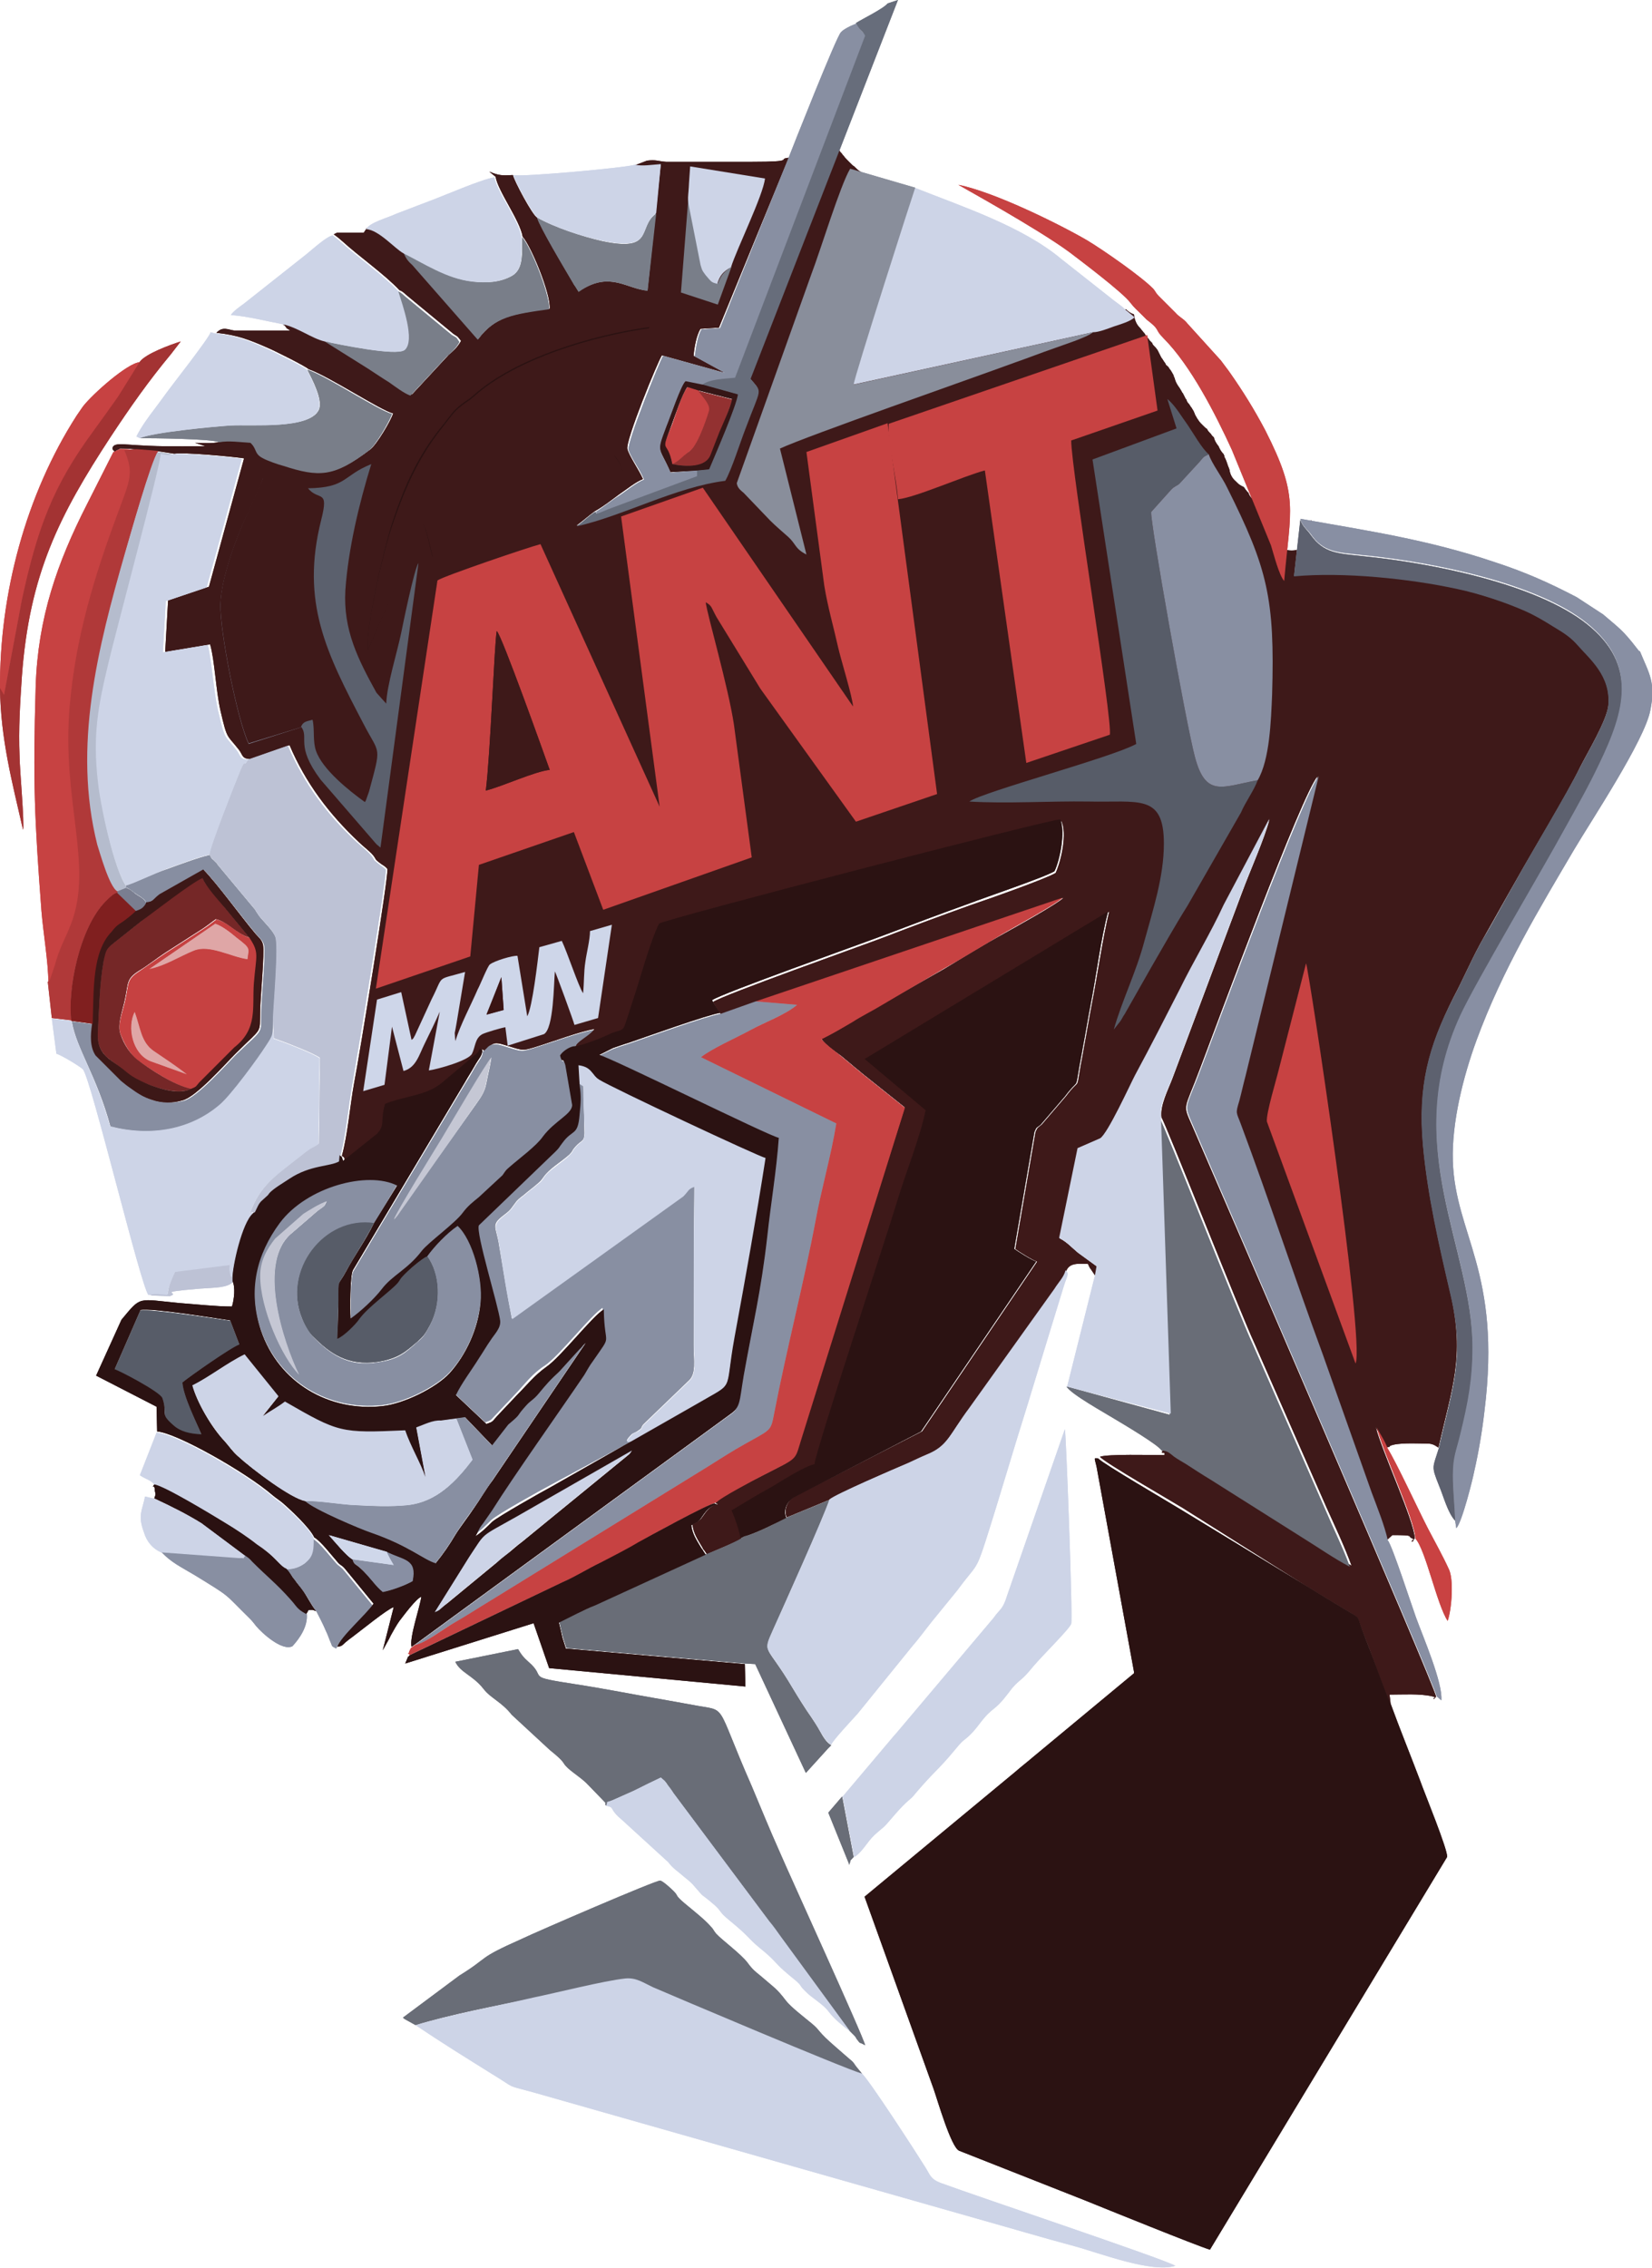 <?xml version="1.0" encoding="utf-8"?>
<!-- Generator: Adobe Illustrator 19.0.0, SVG Export Plug-In . SVG Version: 6.00 Build 0)  -->
<svg version="1.1" id="Layer_1" xmlns="http://www.w3.org/2000/svg" xmlns:xlink="http://www.w3.org/1999/xlink" x="0px" y="0px"
	 viewBox="-162 200.1 287 393.9" style="enable-background:new -162 200.1 287 393.9;" xml:space="preserve">
<style type="text/css">
	.st0{fill:#3E1919;}
	.st1{fill:#DFA6A6;}
	.st2{fill:#C5C7D4;}
	.st3{fill:#797E89;}
	.st4{fill:#888FA3;}
	.st5{fill:#696D77;}
	.st6{fill:#BDC2D5;}
	.st7{fill:#575C68;}
	.st8{fill:#888FA2;}
	.st9{fill:#CDD4E7;}
	.st10{fill:#C74242;}
	.st11{fill:#2B1212;}
	.st12{fill:#898E9B;}
	.st13{fill:#5D616F;}
	.st14{fill:#CED6E9;}
	.st15{fill:#C64141;}
	.st16{fill:#5B606D;}
	.st17{fill:#B03939;}
	.st18{fill:#676D7B;}
	.st19{fill:#878EA1;}
	.st20{fill:#752727;}
	.st21{fill:#A33333;}
	.st22{fill:#3D1817;}
	.st23{fill:#B5BCCD;}
	.st24{fill:#801F1F;}
	.st25{fill:#2A1111;}
	.st26{fill:#C94242;}
	.st27{fill:#933131;}
	.st28{fill:#351616;}
	.st29{fill:#CFD7EA;}
	.st30{fill:#7A7E90;}
	.st31{fill:#3B1413;}
</style>
<g id="Layer_x0020_1">
	<g id="_494045764256">
		<path class="st0" d="M-1.7,237c-0.2-0.1-0.5-0.2-0.7-0.3c-0.4-0.1-0.7-0.3-1-0.5c-0.3-0.1-0.6-0.3-0.8-0.5c-0.3-0.1-0.6-0.3-1-0.5
			c-0.4-0.1-0.8-0.4-1.2-0.6c-0.2-0.1-0.5-0.2-0.7-0.4c-0.2-0.1-0.4-0.2-0.5-0.3c-0.4-0.2-0.7-0.5-0.9-0.8c-0.1-0.1-0.2-0.2-0.3-0.2
			c-0.4-0.3-0.7-0.6-1-1c-0.1-0.1-0.3-0.3-0.4-0.5c-0.1-0.1-0.3-0.2-0.4-0.3c-0.1-0.1-0.2-0.1-0.2-0.2l0,0c-0.3-0.1-0.7-0.3-0.9-0.5
			l-0.1-0.1c-0.3-0.1-0.6-0.3-0.9-0.5c-0.3-0.2-0.5-0.4-0.7-0.6l-0.2-0.2c-0.2-0.1-0.4-0.3-0.6-0.5c-0.1-0.1-0.2-0.2-0.4-0.4
			c-0.3-0.3-0.6-0.6-0.8-0.9l-0.2-0.2c-0.1-0.2-0.2-0.3-0.4-0.5c-0.1-0.1-0.2-0.3-0.3-0.4l-15.4,39.7c2.1,2.5,1.9,1.2-0.9,8.7
			c-0.9,2.3-2.4,7.1-3.5,9c-8.7,1.1-17.7,6.1-25.8,7.9c1.1-0.8,2.1-1.7,3.2-2.5c1.6-0.9,2.7-1.8,4.2-2.9c1.2-0.8,2.9-2.2,4.2-2.7
			c-0.7-1.6-2.4-4-2.7-5.2c-0.4-1.4,5.3-15.3,6-16.3l10.8,3l-5.3-2.9c0.1-1.4,0.5-3.6,1.2-4.7l3.2-0.2l12.1-29.5
			c-2.1,0.2,1.5,0.7-6.4,0.7h-14.9c-1.4-0.1-1.7-0.4-3.3-0.2l-2.1,0.8c1.3,0.3,3,0,4.5-0.1l-2.3,21.9c-3.6-0.3-6.4-3.3-11.4-0.2
			l-0.6,0.4c0-0.1-0.1-0.2-0.1-0.2l-0.5-0.8c-0.2-0.2-0.3-0.5-0.5-0.8c-1.4-2.5-5.6-9.4-6.1-11.1c-0.8-0.4-4-6.4-4.2-7.4
			c-1.9,0.1-2.4,0.1-4.1-0.6l1.1,0.9c0.4,2.5,4.2,7.5,4.7,10.4c1.4,1.5,4.9,9.9,4.7,12.5c-6.3,0.9-9.5,1.4-12.4,5.3l-11.4-13
			c-0.8-0.6-1.1-1.1-1.5-2.1c-1.5-0.8-4.3-4-6.5-4.2c0,0.1-0.1,0.1-0.1,0.2l-0.4,0.6c-0.9,0-1.8,0-2.7,0h-1.9
			c-0.1,0-0.2,0.1-0.2,0.1c-0.1,0-0.2,0.1-0.2,0.1c-0.1,0-0.2,0.1-0.2,0.1c0.8,0.6,0.8,0.6,1.6,1.3c2.5,2.3,7.4,5.8,9.8,8.4
			c0.6,0.2,0.9,0.6,1.4,1l8,6.6c0.9,0.6,0.5,0.2,1.3,1.2c-0.5,0.9-1.2,1.7-2.1,2.4l-6.4,6.9c-1-0.3-2.7-1.6-3.7-2.3
			c-1.3-0.8-2.3-1.5-3.7-2.4l-7.5-4.7c-2.2-0.5-4.6-2.4-7.3-3c0.2,1-0.7-0.4,0.2,0.6c0.1,0.1,0.1,0.2,0.2,0.3
			c0.1,0.1,0.2,0.1,0.3,0.2c0.1,0.1,0.2,0.1,0.3,0.2h-9.7c-1-0.1-2-0.8-3.1,0.4c3.7,0.4,5.7,1.2,8.9,2.6c1.2,0.5,6.6,3.2,7.1,3.7
			c3.5,1.2,12.4,7.1,14.7,7.7c-0.4,1.3-2.9,5.5-4,6.3c-6.2,4.7-8.7,4.7-14.9,2.7c-0.9-0.3-2.8-0.9-3.5-1.3c-1.5-0.8-1-1.6-2.2-2.7
			c-1.7-0.2-3.7-0.4-5.4-0.1c-1.3,0.4-3,0.2-4.4,0.2l1.2,0.4c0.1,0,0.2,0.1,0.3,0.1c0.1,0,0.2,0.1,0.3,0.1c-6.4,0-7.8,0.1-13.6-0.3
			c-0.3,0-2.9-0.4-2.5,0.9l0.3,0.3c0.9-0.2-0.2,0,0.6-0.3c0.7-0.3-0.2-0.2,1.1-0.2c0.6,0,1.7,0.1,2.3,0.2l3.8,0.3l2.6,0.4
			c1.5-0.3,10.2,0.5,12.1,0.8l-6.1,22.3l-7.1,2.4l-0.5,8.9l7.8-1.3c0.8,2.7,1,8,1.8,11.5c1.2,5.2,1.1,4.1,3.2,6.8
			c0.7,0.9,0.5,1.6,2,1.6l6.8-2.4c2.8,6.6,6.9,12,12,16.8c0.8,0.8,1.8,1.5,2.5,2.3c0.7,0.9,0.2,0.6,1.1,1.3c0.6,0.5,0.9,0.5,1.4,1.1
			c0.3,0.7-4.8,32.2-5.8,37.3c-0.7,3.9-1.1,8.9-2.1,12.5c0.3,0.4,0.3-0.1,0.6,1l5.9-4.7c1.5-1.6,0.5-2.2,1.4-5.2
			c3.5-1.4,7.1-1.4,9.8-3.6l6.3-5.3c0.5-0.7,0.1-0.9,0.8-0.4c0.9-0.6,0.8-1.1,1.8-1.3c0.7-0.1,1.7,0.3,2.4,0.5c2.6,0.8,2.4,0.8,5,0
			s7.4-2.6,9.9-3c-1,1.2-2.8,1.8-3.3,3c1.1,0,4.9-1.5,6.5-2c2-0.6,1.9-0.2,2.5-2.1c0.4-1.2,0.7-2.3,1.1-3.4c1.3-3.9,3-10.4,4.6-13.5
			c0.7-0.8,68.5-18.3,69.7-18.1c1,2.1,0,6.8-1,9c-1.6,1-12.1,4.7-14.8,5.6c-5,1.8-9.9,3.6-14.8,5.5c-4.2,1.6-28.2,10.1-29.9,11.3
			c0.5,1,0.8,1.4,1.4,2.2L22.8,356c-1.1,1.1-8.5,5.2-10.3,6.2c-3.6,2-7,4.1-10.5,6.2l-10.7,6.1c-1.8,1.1-3.5,1.9-5.2,3
			c-1.6,1-3.7,2.3-5.4,3c0.9,1.2,2.3,2.1,3.5,3l1.8,1.5c0.8,0.7,1,0.8,1.8,1.5l7.4,5.9L-23,450.2c-1.2,3.8-0.4,3-6.6,6.2
			c-1.4,0.7-7.6,3.9-8.1,4.7c1.1,0.6-0.2-0.4-1.8,1.8c-1,1.4-0.7,1.1-2.2,2c0.2,1.5,0.8,2.4,1.7,3.9c0.3,0.6,0.1,0.2,0.4,0.6
			l0.4,0.6c1.3-0.6,5.9-2.4,6.6-3.1c-1.2,0.7,0,0.9-2.1-4.5c2.1-1.3,4.6-2.8,7-4.1c1.5-0.8,5.9-3.6,7.4-3.9
			c0.1-2.1,12.7-40.1,14.4-45.8c1.5-4.8,4-11.1,4.9-15.7l-10.6-8.9c0.1,0,0.2-0.2,0.2-0.1l42.1-25.5c-1.2,5-2,10.9-3,16
			c-0.5,2.6-0.9,5.1-1.4,7.7c-0.2,1.3-0.5,2.6-0.7,3.9c-0.6,3.5,0,1.3-2.4,4.5l-4.2,4.9c-0.7,0.6-0.7,0.4-1.1,1.3L14.4,417
			c0.7,0.5,2.9,1.9,3.8,2.2l-20,29.5l-21.9,11.2c-1.8,0.9-2.1,2.8-1.6,3.7l7.5-3.1c1-0.9,11.3-5.4,13.6-6.3c1.1-0.5,2.2-1,3.3-1.5
			c3.7-1.5,3.8-3.5,7.4-8.1l14.8-20.5c0.7-1,1.8-2.1,1.9-3.2c0.6-1.6,2.2-1.3,3.8-1.3c0.2,0.4,0.3,0.7,0.5,0.9l0.8,1.2l0.3-1.6
			l-3.3-2.4c-1.2-1-2-1.9-3.2-2.5l3.2-15.7l3.9-1.7c1.2-0.7,5.3-9.5,6.1-11c2.7-5,5.2-9.8,7.7-14.8s5.4-9.8,7.7-14.8l7.9-14.9
			c-0.9,3.5-3.4,9-4.8,12.8l-12.1,32.3c-0.8,2.1-2.2,4.7-1.9,6.8c0.6,0.7,13.8,34.2,16.1,39.1L68.5,462c1.5,3.3,3.1,6.7,4.3,10
			c-2.7-1.4-5.7-3.5-8.3-5.1l-16-10.1c-1.5-0.9-2.7-1.6-4.1-2.6c-0.8-0.5-1.4-0.8-2.1-1.3c-1-0.6-1.1-0.9-2.2-1.1
			c-0.7,1.2,0.4,0.1,0.2,1c-2.3,0-10-0.2-11.2,0.3c0.8,1,12.3,7.6,14.4,8.9l21.4,13.5c2.4,1.5,4.9,3,7.4,4.5
			c2.1,1.2,1.4,0.8,2.4,3.3c0.5,1.4,1.1,2.7,1.6,4.2c1.1,2.9,2.1,5.9,3.3,8.5l-0.2-1.6c2.2,0,5.3-0.2,7.4,0.3
			c1.4,0.3-0.7,0.8,0.7,0.1c-0.1-1.5-37.1-87-42.4-99.2c-1.7-3.9-1.4-2.5,1.4-10c3.1-8.2,17.6-47.5,20.4-50.7l-12.7,52
			c-0.3,1.5-0.7,2.9-1.1,4.4c-0.6,2.4-0.5,1.9,0.3,4.1c4.8,13.1,9.3,26.9,14.2,39.9l8.5,24c0.9,2.4,2.3,6,2.8,8.3l1-0.9
			c4,0,2.6,0.2,3.3,0.5c1.2,0.5-0.9,1.1,0.6,0.1c-0.2-3.3-5.7-15-6.8-19.4c0.5,1.1,1.3,2.1,1.9,3.7c0.1-0.1,0.2-0.3,0.3-0.2
			c0.1,0.1,0.2-0.1,0.3-0.2c1.3-0.6,4.6-0.4,6.2-0.4c1,0,1.3,0.1,2.2,0.7c2.3-10.3,4.6-15.6,2.1-26.6c-2-8.6-4-17.2-4.8-26
			c-0.9-10.2,1-17.1,5.3-25.6c1.8-3.4,3.4-7.2,5.2-10.3c1.9-3.3,3.7-6.6,5.6-9.9c3-5.4,8.8-14.9,11.2-19.8c1.2-2.4,4.6-8,4.9-10.7
			c0.5-5.2-3.2-8.3-5.2-10.4c-1.3-1.5-2.5-2.3-4.4-3.4c-1.6-1-3.1-1.9-4.9-2.7c-3.5-1.5-7.9-2.9-11.7-3.8c-8.2-1.8-19.9-3-28.4-2.2
			l0.5-4.5c-1.6,0.4-3.3-0.3-4.1-1.8c-0.2-0.3-0.4-0.5-0.5-0.8c-0.2-0.3-0.3-0.7-0.4-1c-0.2-0.2-0.3-0.5-0.4-0.8
			c-0.1-0.1-0.1-0.2-0.1-0.2c-0.2-0.3-0.4-0.5-0.5-0.8v-0.1c-0.2-0.3-0.4-0.5-0.5-0.8c-0.1-0.2-0.2-0.5-0.3-0.7
			c-0.2-0.3-0.4-0.7-0.5-1.1c-0.2-0.2-0.3-0.5-0.4-0.7c-0.3-0.3-0.6-0.7-0.7-1.1l-0.1-0.1c-0.3-0.3-0.5-0.6-0.7-0.9
			c-0.4-0.2-0.8-0.4-1.1-0.7c-0.1-0.1-0.2-0.2-0.3-0.3c-0.6-0.5-1-1.2-1.1-2l-0.1-0.3c-0.1-0.2-0.2-0.5-0.3-0.8
			c0-0.1-0.1-0.2-0.1-0.3c-0.1-0.2-0.1-0.3-0.2-0.5c-0.1-0.2-0.2-0.3-0.2-0.5c0-0.1-0.1-0.2-0.1-0.3c-0.4-0.4-0.7-0.9-0.9-1.4
			c-0.4-0.5-0.7-1-0.8-1.5c0,0,0-0.1-0.1-0.1c-0.2-0.2-0.3-0.3-0.4-0.5l-0.1-0.1c-0.2-0.2-0.5-0.5-0.6-0.8c-0.2-0.1-0.4-0.3-0.6-0.5
			s-0.3-0.3-0.5-0.5c-0.2-0.2-0.4-0.5-0.6-0.8c-0.1-0.2-0.3-0.5-0.4-0.7c0-0.1-0.1-0.2-0.1-0.3c-0.1-0.1-0.1-0.3-0.2-0.4
			c-0.1-0.2-0.2-0.3-0.3-0.5c-0.2-0.2-0.3-0.5-0.5-0.7c-0.2-0.2-0.3-0.4-0.4-0.7c0,0,0-0.1-0.1-0.1c-0.1-0.2-0.2-0.4-0.3-0.6
			c0-0.1-0.1-0.1-0.1-0.2s-0.1-0.1-0.1-0.2c-0.1-0.1-0.2-0.2-0.2-0.3c-0.1-0.2-0.2-0.3-0.3-0.5s-0.3-0.4-0.4-0.6
			c-0.2-0.3-0.4-0.7-0.5-1.1c0-0.1-0.1-0.2-0.1-0.3c-0.1-0.1-0.1-0.2-0.1-0.3c-0.1-0.2-0.3-0.5-0.4-0.7c-0.1-0.1-0.1-0.2-0.2-0.3
			c-0.1-0.1-0.2-0.2-0.2-0.3c-0.1-0.1-0.2-0.3-0.4-0.4c-0.1-0.1-0.2-0.2-0.2-0.3c-0.1-0.2-0.3-0.4-0.4-0.6c-0.1-0.2-0.3-0.4-0.4-0.6
			c-0.1-0.2-0.2-0.4-0.3-0.6s-0.2-0.4-0.3-0.6c-0.1-0.1-0.2-0.3-0.3-0.4l-0.1-0.1c-0.2-0.2-0.4-0.4-0.5-0.6v-0.1
			c-0.1-0.1-0.3-0.3-0.4-0.4s-0.2-0.2-0.2-0.3l0.1,0.1c-0.2-0.2-0.3-0.3-0.5-0.5c-0.1-0.1-0.2-0.3-0.3-0.5s-0.3-0.3-0.4-0.5
			c-0.2-0.2-0.3-0.4-0.5-0.6c-0.6-0.6-0.9-1.4-1-2.3c-0.6-0.2-1-0.5-1.4-0.9c-0.5,0.3-1,0.6-1.6,0.7c-0.1,0-0.2,0.1-0.3,0.1
			c-0.3,0.2-0.6,0.4-0.9,0.6c-0.6,0.3-1.1,0.5-1.8,0.6c-0.1,0-0.2,0.1-0.3,0.1c-0.3,0.1-0.5,0.1-0.8,0.1c-0.4,0.1-0.7,0.2-1.1,0.2
			h-1.6c-2,0-3.6-1.6-3.6-3.6c0-0.5,0.1-1.1,0.3-1.5c-0.8-0.7-1.3-1.7-1.3-2.7c0-0.2,0-0.4,0-0.5c-1.2-0.6-2-1.7-2.1-3.1l-0.2,0.1
			c-0.4,0.2-0.8,0.2-1.3,0.2c-1.1,0-2.1-0.5-2.8-1.3c-0.5,0.3-1.1,0.4-1.7,0.4c-1.5,0-2.8-0.9-3.3-2.2c-0.1-0.1-0.2-0.1-0.3-0.2
			c-0.3-0.1-0.5-0.2-0.8-0.3s-0.5-0.2-0.7-0.3c-0.1,0-0.2-0.1-0.3-0.1c-0.1,0-0.2-0.1-0.4-0.1c-0.3-0.1-0.6-0.2-0.9-0.3
			c-0.2-0.1-0.3-0.1-0.5-0.2l0,0c-0.3-0.1-0.5-0.2-0.7-0.3c-0.3-0.1-0.6-0.2-0.9-0.4l0,0c-0.4-0.1-0.7-0.3-1.1-0.5
			c-0.1,0-0.2-0.1-0.3-0.1c-0.3-0.1-0.6-0.2-0.9-0.3c-0.2-0.1-0.4-0.1-0.6-0.2c-0.2-0.1-0.3-0.1-0.5-0.2c-0.3-0.1-0.7-0.3-0.9-0.5
			C-1.1,237.3-1.4,237.1-1.7,237z M65.9,290.7L65.9,290.7c0-0.1-0.1-0.2-0.2-0.3C65.9,290.5,65.9,290.6,65.9,290.7z"/>
		<g>
			<path class="st1" d="M-136.1,368.4c2.7-0.4,5.3-2.1,7.8-3.2c2.7-1.1,6.4,1.1,9.3,1.5c0.3-1.9,0.8-1.8-1.8-3.7
				c-1.2-0.9-2.4-2-3.8-2.5L-136.1,368.4z"/>
			<path class="st1" d="M-138.6,375.8c-1.4,2.7-0.4,7.4,2.7,8.6l6.4,2.3c-1.8-1.5-3.8-2.8-5.8-4.1
				C-137.5,381-137.6,378.4-138.6,375.8z"/>
		</g>
		<g>
			<path class="st2" d="M-110,438.9c-2.8-5.8-7.4-19.8-1.3-24.7l4.4-3.8c1.4-1,1.1-0.7,1.6-1.7c-1.2,0.4-3.3,1.7-4.1,2.2l-4.9,4.3
				c-1.5,1.9-2.6,4-2.6,6.5C-116.8,427.3-113.1,435.8-110,438.9z"/>
			<path class="st2" d="M-93.6,411.9c1-0.7,0,0.2,0.7-0.6l13.5-19.4c0.8-1.1,1.5-2,1.8-3.6s0.7-3.1,0.9-4.6
				c-0.8,0.6-7.5,12.2-8.6,14C-86.6,400-93,410.3-93.6,411.9z"/>
		</g>
		<g>
			<path class="st3" d="M-137.7,276.2c2.3,0,12.4,0.1,13.8,0.7c1.7-0.3,3.6,0,5.4,0.1c1.2,1.1,0.6,1.9,2.2,2.7
				c0.7,0.4,2.7,1.1,3.5,1.3c6.2,2,8.8,2,14.9-2.7c1.1-0.8,3.5-4.9,4-6.3c-2.4-0.6-11.2-6.5-14.7-7.7c0.8,1.6,2.8,5.3,2,7
				c-1.6,3.4-11.4,2.5-15.3,2.7C-125,274.2-135.5,275.2-137.7,276.2z"/>
			<path class="st3" d="M-91.9,244c0.4,0.9,0.7,1.4,1.5,2.1l11.4,13c2.9-4,6.1-4.4,12.4-5.3c0.1-2.7-3.3-11-4.7-12.5
				c0,2.8,0.3,5.5-1.7,6.7c-2.1,1.2-4.5,1.3-6.9,1C-84.4,248.5-88.2,245.8-91.9,244z"/>
			<path class="st3" d="M-68.7,237.9c0.5,1.7,4.6,8.6,6.1,11.1c0.1,0.2,0.3,0.5,0.5,0.8l0.5,0.8c0,0,0.1,0.1,0.1,0.2l0.6-0.4
				c4.9-3.1,7.8-0.2,11.4,0.2l1.5-13.4c-3.3,2.4-0.2,6.7-9.3,4.8C-60.9,241.2-65.7,239.6-68.7,237.9z"/>
			<path class="st3" d="M-105.6,259.4l7.5,4.7c1.4,0.9,2.4,1.6,3.7,2.4c1,0.7,2.7,2,3.7,2.3l6.4-6.9c0.9-0.7,1.6-1.5,2.1-2.4
				c-0.7-1-0.3-0.6-1.3-1.2l-8-6.6c-0.5-0.4-0.8-0.8-1.4-1c0.7,2.3,3.1,8.6,1.1,10.2C-93.2,262-103.1,259.9-105.6,259.4z"/>
			<path class="st3" d="M-34.9,246.4c-1.3,0.9-1.8,1.4-2.4,2.9c-1-0.3-0.9-0.2-2-1.5c-0.6-0.7-0.7-0.7-0.9-1.8l-1.8-9.1
				c-0.5-2.8-0.3-2.5-0.2-5.1l-1.5,19.1l6.4,2.1L-34.9,246.4z"/>
		</g>
		<g>
			<path class="st4" d="M87.6,494.7l0.8,0.7c0.3-3-3.2-11.1-4.4-14.4c-0.8-2.2-4.1-12.4-4.9-13.4c-0.5-2.4-1.9-5.9-2.8-8.3l-8.5-24
				c-4.8-13-9.3-26.8-14.2-39.9c-0.8-2.2-1-1.8-0.3-4.1c0.4-1.5,0.7-2.9,1.1-4.4l12.7-52c-2.7,3.2-17.3,42.5-20.4,50.7
				c-2.8,7.5-3.1,6-1.4,10C50.5,407.7,87.5,493.2,87.6,494.7z"/>
			<path class="st4" d="M90.8,464.2l0.2,1.3c1-1,2.9-8.7,3.1-9.8c0.8-3.5,1.4-7.1,1.8-10.6c3-24.2-5.1-30.5-5.5-43.4
				c-0.2-6.7,1.8-14.6,4.1-20.9c4.6-12.5,11-23,17-33.2c2.9-4.9,12.2-18.9,13.2-24.1c1-4.9-0.2-6.4-1.8-10.3c-0.3-0.1-0.1,0-0.6-0.6
				c-2.4-3.1-3-3.4-5.8-5.8l-4.6-3c-4.8-2.5-8.8-4.3-14.3-6.1c-11.6-3.9-21.9-5.4-33.7-7.5c0.4,1.3,1.1,1.7,1.8,2.6
				c2.2,3.2,4.5,3.2,9.2,3.7c12,1.2,30.1,4.8,38.8,11.8c8.8,7.1,6.6,15,2.1,24.3c-1.9,4-3.8,7.3-5.9,11.1
				c-4.2,7.7-15.6,26.7-18.2,32.5c-10.5,22.8,2.1,40.3,2.1,57.7c0,5.5-0.8,9.7-2.1,15c-0.7,3-1.3,3.9-1.3,7.2
				C90.4,459,90.7,461.5,90.8,464.2z"/>
			<path class="st4" d="M-100.8,470.9c0.6,1.4,0.5,0.3,2.7,2.9c0.9,1,1.6,2,2.6,2.8c1.6-0.3,4-1.2,5.2-1.9c0.8-4-1.5-3.6-4.5-5.1
				c0.2,0.7,0.9,1.8,1.2,2.3L-100.8,470.9z"/>
		</g>
		<g>
			<path class="st5" d="M-56.7,513.7c0.6-1-0.5-0.3,1.2-1l3.6-1.6c1.6-0.8,3.2-1.6,4.7-2.3l0.7,0.6c0.1,0.1,0.5,0.6,0.5,0.7
				c0.3,0.4,0.7,0.9,1,1.4l16.5,22.1c0.6,0.9,1.3,1.8,2.1,2.8l12,16.4l0.8,0.8c0.4,0.4,0.2,0.3,0.5,0.7c0.7,0.9,0.2,0.3,1.4,1
				c-0.3-1.5-13.1-29.5-14.9-33.7c-1.7-3.8-3.2-7.5-4.8-11.3c-6.6-15-4-12.9-10.2-14.1c-2.1-0.4-4.5-0.8-6.7-1.2
				c-4.6-0.8-9.1-1.7-13.7-2.4c-9.1-1.4-4.8-1-8.2-3.9c-0.9-0.8-1.2-1.2-1.8-2.2l-10.9,2.2c0.9,1.9,3,2.3,4.9,4.7
				c1.2,1.6,3.2,2.3,4.9,4.5l6.6,6.1c3.1,2.5,1.9,2,3.2,3.2c1,0.9,2.6,1.9,3.5,2.9l3,3.1C-56.9,513.4-56.8,513.6-56.7,513.7z"/>
			<path class="st5" d="M23.3,440.9c0.7,1.3,6.7,4.6,8.3,5.6c1.5,0.9,7.6,4.5,8.2,5.5c1.1,0.1,1.3,0.4,2.2,1.1
				c0.7,0.5,1.3,0.8,2.1,1.3c1.4,0.9,2.6,1.7,4.1,2.6l16,10.1c2.6,1.6,5.6,3.7,8.3,5.1c-1.2-3.3-2.9-6.7-4.3-10l-12.6-28.7
				c-2.3-4.9-15.5-38.4-16.1-39.1l1.7,51.4L23.3,440.9z"/>
			<path class="st5" d="M-89.8,551.8c5.7-1.8,14.5-3.5,20.6-4.7c3.9-0.8,12.2-2.9,15.9-3.3c1.9-0.2,3.1,0.7,4.8,1.5
				c3,1.3,33.3,14.2,36.3,15c-0.6-0.8-0.6-0.7-1.2-1.5c-0.4-0.6-0.4-0.6-1-1.1c-0.8-0.7-1.4-1.2-2.3-2c-3.5-3-2.7-2.9-4.3-4.2
				c-1.2-1-3.7-2.9-4.5-4c-1.6-2.1-2-2.2-4.3-4.2c-1-0.8-1.5-1.2-2.3-2.3c-1.2-1.6-4.4-3.9-5.5-5.1c-0.5-0.6-0.4-0.7-0.9-1.2
				c-0.9-1.1-3.3-3-4.5-4c-1.9-1.6-1-1.2-2-2.2c-0.4-0.4-1.8-1.7-2.3-1.8c-0.7-0.1-21.5,8.9-24,10.1c-8.1,3.6-5.4,3-10.9,6.4
				l-9.8,7.3c0.7,0.5-0.4-0.2,0.4,0.3L-89.8,551.8z"/>
			<path class="st5" d="M-25.4,463.7c-1.8,0.9-5.5,2.9-7.3,3.2c-0.7,0.7-5.2,2.6-6.6,3.1l-19.2,8.8c-1.1,0.5-2,1-3.1,1.4l-3.2,1.6
				c0.2,0.9,0.4,1.8,0.6,2.6l0.6,1.9l31.1,2.7l1.7,0.1L-22,508l3.9-4.3c0.5-0.5,0.2-0.2,0.5-0.5c-0.9-0.5-1.5-1.6-2-2.5
				s-0.9-1.5-1.5-2.4c-1-1.4-2.3-3.5-3.2-5c-4.6-7.8-5.3-5.8-3.4-10.1c1.9-4.4,8.6-19.1,9.8-22.6L-25.4,463.7z"/>
			<path class="st5" d="M-13.7,522.6l-2-10.5l-2.4,2.8l3.6,8.9c0,0,0,0.1,0,0.2C-14,522.8-14.6,523.6-13.7,522.6z"/>
		</g>
		<g>
			<path class="st6" d="M-118.9,332c-0.8,1.6-0.4-0.3-1.3,1.8c-1.1,2.7-5.4,13.4-5.4,14.7c0.5,0.9,0.3,0.5,0.7,0.9l0.6,0.6
				c0,0,0.1,0.1,0.1,0.2l6.5,7.8c0,0.1,0.1,0.1,0.1,0.2l0.6,0.9c0.8,1,2.4,2.5,2.8,3.6c0.6,1.6-0.4,11.6-0.4,14.2l0.2,3.5
				c1.5,0.5,7,2.6,8,3.4l-0.2,14.9c-0.8,0.6-1,0.5-1.8,1.1c-0.6,0.4-1,0.8-1.7,1.3c-3.9,3.1-6.7,4.8-8.5,9.8c0.7-0.6-0.1-0.3,1-0.1
				c0.4-0.7,0.7-1.4,1.1-1.9l1.1-1c0.2-0.2,0.2-0.3,0.4-0.5c0.8-0.8,2.2-1.6,3.4-2.4c3.6-2.4,7.1-2.1,8.6-3l0.1-1.1
				c1-3.6,1.4-8.6,2.1-12.5c0.9-5.1,6.1-36.6,5.8-37.3c-0.5-0.5-0.8-0.6-1.4-1.1c-0.9-0.7-0.4-0.4-1.1-1.3c-0.7-0.8-1.7-1.6-2.5-2.3
				c-5.2-4.8-9.2-10.2-12-16.8L-118.9,332z"/>
			<path class="st6" d="M-136.2,424.9l0.7,0.2c0.1,0,0.2,0,0.3,0l2.7,0.1c2.1-0.7-3.1-0.6,5.2-1.3c2.6-0.2,4.8-0.1,5.8-1.2v-0.9
				c-0.5-0.6-0.2,0.4-0.5-1.1c-0.1-0.3,0-0.7,0-1.1l-9.5,1.2c-0.4,0.8-1.4,3-1.3,4C-134.3,424.8-134.9,424.6-136.2,424.9z"/>
		</g>
		<g>
			<path class="st7" d="M56.5,335.6c-6.1,1.1-9,3.1-10.9-4c-1.6-6.1-7.9-41.4-7.6-42.6l3.5-3.9c0.6-0.6,0.8-0.5,1.4-1l3.5-3.8
				c0.7-0.8,0.5-0.8,1.6-1.3c-1.2-1-2.7-3.7-3.6-5c-1.1-1.5-2.3-3.6-3.6-4.6l1.6,5.1l-14.6,5.4l7.6,49.4c-4.1,2.3-26.6,8.3-29,10
				c6.4,0.4,14-0.1,20.7,0c8.7,0.2,13.1-1.4,13.1,7.3c0,5.8-1.9,11.5-3.4,17c-1.4,5.3-3.9,10.3-5.3,15.3l1.1-1.4
				c0.3-0.4,0.5-0.9,0.8-1.3l4.6-8.1c2.1-3.6,4.1-7.2,6.3-10.7l9.3-16.2C54.3,339.5,55.9,337.3,56.5,335.6z"/>
			<path class="st7" d="M-87.8,418.2c-0.9,0.4-3.4,2.7-4.2,3.4c-0.5,0.5-0.5,0.7-0.9,1.2c-1.2,1.4-5.2,4.2-6.7,6.3
				c-0.7,0.9-2.7,3-3.8,3.4c0.1-2.2,0.1-4.5,0.2-6.7c0-3.8-0.1-2.3,1.4-5.1c1.6-2.9,3.4-5.5,4.8-8.3c-8.7-1.4-16,8.3-12.5,16.7
				c0.5,1.3,1.3,2.6,2,3.2c2.8,2.8,5.9,5.1,11.2,4.3c3.6-0.6,4.8-1.8,6.8-3.5c1-0.9,1.3-1.2,2.2-2.9
				C-85.3,426.4-85.5,421.4-87.8,418.2z"/>
			<path class="st7" d="M-130.3,440.2c1.2-1,8.6-6.2,9.9-6.5l-1.6-4.2c-2.8-0.4-13.7-2.1-15.6-1.8l-4.5,10.3c0.6,0.1,7.9,3.9,8.3,5
				c1.1,2.9-0.6,2.6,1.9,4.7c1.2,1,2.7,1.5,4.9,1.6C-127.9,447-130.1,442.7-130.3,440.2z"/>
		</g>
		<g>
			<path class="st8" d="M-52.3,450.4c-0.1-0.1-1.8,0.6,0-1.2c0.3-0.3,0.7-0.3,1.2-0.7c0.8-0.6,0.2-0.1,0.8-1l7.9-7.6
				c1.4-1.2,0.9-3.6,0.9-6.1c0-9.2,0-18.5,0.1-27.7c-1.3,0.4-1.1,0.7-2,1.7l-29.7,21.3c-0.8-4-1.5-8.5-2.2-12.6
				c-0.5-3.4-1.5-3.6,0.7-5.3c0.9-0.7,1.1-0.8,1.8-1.8c0.7-1,0.9-1.1,1.8-1.8c0.8-0.7,1.4-1.1,2.2-1.8c1.1-0.9,0.9-1,1.7-1.9
				c1.1-1.2,2.8-2.2,4-3.3c0.7-0.7,0.3-0.5,0.9-1.2c1.3-1.6,1.8-0.7,1.7-3.3c0-2.4-0.2-4.9-0.2-7.4l-0.8-0.5c0.4,2.1,0.2,3.1,0,5.1
				c-0.3,4-1.2,2.6-3,5c-0.7,0.9-0.4,0.8-1.2,1.5L-79,412.6c-0.6,1.2,3.5,14,3.7,16.6c0.1,1.3-1,2.3-1.7,3.4s-1.3,2-2,3.1
				c-1.3,2.1-3,4.3-4,6.4l5.3,5c1.2-0.4,1-0.5,1.8-1.3l3.5-3.7c1.7-1.8,2.9-3.5,5.1-4.9c2.5-1.7,8-8.8,10-10c0.2,6.9,1.7,3.9-1.9,9
				c-0.6,0.9-0.9,1.5-1.5,2.4c-4.2,6.2-12.3,17.6-16,23.5l-1.6,2.3c-0.8,1.1-0.7,1.2-1.3,2.2c1.1-0.7,2-1.6,2.9-2.5
				c1-1,8.8-5.3,10.3-6.1L-52.3,450.4z"/>
			<path class="st8" d="M-36.9,376.2c-2.4,0.4-12.4,4-15.9,5.2c-1,0.3-1.9,0.6-2.7,0.9l-2.5,1.2c2.1,0.5,29.6,14.1,31.2,14.4
				c-0.4,5.6-1.4,11.4-2,17.1c-1.1,9.7-2.5,15.2-4.1,24.2c-0.9,4.8-0.5,5.5-2.5,6.8l-54.5,39.8c1.9-0.4,4.8-2.8,6.7-3.8
				c2.1-1.2,4.4-2.7,6.4-3.9l37.8-23.3c1.9-1.2,4.4-2.8,6.4-3.9c4.6-2.6,4.5-2.2,5.1-5.3c2.1-10.9,5.2-22.9,7.2-33.5
				c1-5.5,2.7-11.3,3.6-16.9l-23.5-11.5c1.9-1.5,6-3.3,8.4-4.6c2.4-1.4,6.4-2.8,8.3-4.5l-7.2-0.6L-36.9,376.2z"/>
			<path class="st8" d="M56.5,335.6c2.1-3.6,2.3-10.3,2.5-14.8c0.5-16.8-0.8-22-7.8-36c-0.9-1.9-2.7-4.2-3.2-5.8
				c-1.1,0.5-0.9,0.5-1.6,1.3l-3.5,3.8c-0.6,0.5-0.8,0.4-1.4,1L38,289c-0.3,1.2,6,36.6,7.6,42.6C47.5,338.7,50.4,336.7,56.5,335.6z"
				/>
			<path class="st8" d="M-109.7,326.4c0.5-0.9,1-1,2-1.2c0.4,1.7,0,3.6,0.6,5.4c1.1,3.2,5.7,6.9,8.5,8.9c0-0.1,0.1-0.2,0.1-0.2
				c0-0.1,0.1-0.2,0.1-0.2l0.5-1.4c2.2-8.2,1.9-6.3-0.9-11.7c-6.5-12.4-11-21.2-7.4-35.5c1.4-5.5-0.5-3.2-2.3-5.5
				c-2.8-0.2-5.2-1.2-7.8-1.8c-1,2.9-3.1,6.7-4.4,10.1c-1.3,3.3-2.9,8.2-3,11.8c-0.1,4.7,2.9,20,4.9,24.2L-109.7,326.4z"/>
			<path class="st8" d="M-93.6,411.9c0.6-1.6,7-11.9,8.4-14.2c1.1-1.8,7.8-13.3,8.6-14c-0.2,1.5-0.6,3-0.9,4.6s-1.1,2.6-1.8,3.6
				L-93,411.3C-93.7,412-92.6,411.1-93.6,411.9z M-78.1,382.7c-0.1,1.1-0.5,1.3-1.4,2.8c-0.5,0.9-1,1.8-1.6,2.7l-19.5,32.7
				c-0.5,1.1-0.5,6.7-0.4,8.4c1.7-1.3,4.1-3.4,5.4-5.1c1.9-2.5,4.5-3.4,7-6.7c1.1-1.5,5.7-4.8,7.1-6.6c0.8-1.2,1.7-1.8,2.8-2.7
				l4.1-3.8c0.7-0.9,0.5-0.8,1.3-1.5c1.6-1.5,4.6-3.7,5.7-5.2c2.1-2.8,5.1-4,5.1-5.5l-1.2-7c-0.6-1.6-0.5,0-0.9-1.6
				c0.5-0.8,1.7-1.5,2.4-1.6c0.5-1.1,2.3-1.8,3.3-3c-2.4,0.4-7.3,2.2-9.9,3s-2.4,0.8-5,0c-0.7-0.2-1.7-0.6-2.4-0.5
				C-77.3,381.6-77.2,382.1-78.1,382.7z"/>
			<path class="st8" d="M-110,438.9c-3.1-3.1-6.8-11.6-6.8-17.2c0-2.6,1.1-4.6,2.6-6.5l4.9-4.3c0.8-0.5,2.8-1.8,4.1-2.2
				c-0.5,1-0.2,0.7-1.6,1.7l-4.4,3.8C-117.4,419.1-112.8,433.1-110,438.9z M-87.8,418.2c2.3,3.2,2.5,8.2,0.5,12.1
				c-0.9,1.7-1.2,2.1-2.2,2.9c-2,1.8-3.2,3-6.8,3.5c-5.3,0.9-8.4-1.5-11.2-4.3c-0.7-0.7-1.4-1.9-2-3.2c-3.5-8.4,3.8-18,12.5-16.7
				l4-6.7c-5.1-2.6-15.6,0.2-20.4,6.5c-4.1,5.4-5.7,11.7-3.3,18.6c3.1,9.2,11.9,14.2,21.1,13.2c3.8-0.4,9.4-3.2,11.7-5.7
				c2.9-3.1,4.9-7.7,5.4-12.3c0.4-4.2-1.4-10.9-4-13.3C-84.4,414.2-86.4,416.4-87.8,418.2z"/>
			<path class="st8" d="M-25,227.5l-11.9,29.6l-3.2,0.2c-0.7,1-1,3.3-1.2,4.7l5.3,2.9l-10.8-3c-0.6,1-6.3,15-6,16.3
				c0.3,1.2,2.1,3.6,2.7,5.2c-1.3,0.5-3,1.9-4.2,2.7c-1.6,1-2.6,1.9-4.2,2.9c0.4,0.2-0.4,0.8,2.1-0.4l15.6-5.8v-1l-4.7,0.4
				c-2-4.6-2.5-3.2-0.7-8c0.5-1.4,2.5-7.1,3.3-7.8l3,0.6c1.4-1,3.9-1,5.7-1.2l22.6-59.4c-0.6-1-0.8-0.7-1.6-2.2
				c-0.9,0.3-2.3,1-2.7,1.5C-16.6,206.2-24.5,226.2-25,227.5z"/>
			<path class="st8" d="M-85.4,446.7l2.7-0.2l2.8,7.1c-2.8,3.7-6.2,7.4-11.3,7.9c-2.9,0.3-6,0.2-9,0c-2.7-0.1-6.4-0.8-8.8-0.7
				c1.6,1.5,9.7,4.9,11.4,5.5c6.6,2.2,9.1,4.6,11.2,5.3c1.3-1.6,2.4-3.2,3.4-4.9c1-1.6,2.2-3.2,3.2-4.6c1.2-1.7,2.2-3.3,3.3-4.9
				l16.2-23.9c-0.7,0.5-0.5,0.5-1.1,1.1l-3,3.3c-1,1.3-1.4,1.2-4.1,4.4c-0.9,1.1-1.4,1.1-2.2,2.1c-1.9,2.2-0.6,1.2-3.1,3.3l-2.8,3.6
				l-4.7-4.9L-85.4,446.7z"/>
			<path class="st8" d="M-108.7,480.4c-1.6-0.9-1.6-1.3-2.8-2.6c-2.3-2.6-4-3.9-6.6-6.5c-0.4-0.5-0.9-0.7-1.3-1.1
				c-0.6,0.7,0.3,0.2-1,0.4l-13.6-1c1.8,1.9,3.4,2.6,5.9,4.1c6.5,4,4.8,2.9,9.5,7.5c0.5,0.5,0.7,0.8,1.1,1.3c1,1.2,4.5,4.4,6.3,3.5
				C-110,484.7-108.5,482.6-108.7,480.4z"/>
			<path class="st8" d="M-112.2,472.6c0.7,0.8,0.8,1.1,1.5,2c0.5,0.6,0.8,1,1.3,1.7c0.9,1.1,1.5,2.5,2.4,3.7c0.5,1,1.1,2.1,1.6,3.3
				c0.3,0.6,0.5,1.2,0.7,1.7c0.6,1.3,0.1,0.8,1.1,1.4c0.7-1.9,5-5.6,6.3-7.5l-5-6.1c-0.6-0.7-0.8-0.6-1.4-1.3
				c-0.9-1-2.8-3.5-3.9-4.1c-0.1,1.8-0.1,2.9-1.1,3.9C-109.4,472-110.8,472.7-112.2,472.6z"/>
		</g>
		<g>
			<path class="st9" d="M-89.8,551.8c4.3,2.9,8.8,5.7,13.3,8.5c4.6,2.8,1.9,1.7,7.6,3.3l76.6,21.8c5.7,1.6,11.4,3.3,17,4.8
				c4.4,1.2,13.4,4.7,17.5,3.4c-2-1.2-34.3-12-40.8-14.4c-1.8-0.7-1.8-1.4-2.7-2.8c-1.1-1.8-10.1-15.7-11-16.2
				c-2.9-0.8-33.3-13.7-36.3-15c-1.7-0.8-2.9-1.7-4.8-1.5c-3.7,0.4-12,2.5-15.9,3.3C-75.3,548.4-84.1,550.1-89.8,551.8z"/>
			<path class="st9" d="M-17.9,460.5c-1.2,3.5-7.8,18.2-9.8,22.6c-1.9,4.3-1.2,2.3,3.4,10.1c0.9,1.5,2.2,3.6,3.2,5
				c0.6,0.9,1,1.5,1.5,2.4c0.5,0.8,1.1,2,2,2.5c0.3-0.8,3.8-4.5,4.6-5.4l9.4-11.6c1.3-1.5,2.3-2.9,3.5-4.4l4.4-5.4
				c3.3-4.5,3.2-3.2,4.9-8.5c2.5-7.8,4.8-15.8,7.3-23.7c1.2-3.9,2.4-7.9,3.6-11.8l2.7-8.8c0.6-1.9,1-2.2,0.3-2.8
				c-0.2,1.1-1.3,2.2-1.9,3.2L6.4,444.6c-3.5,4.7-3.7,6.6-7.4,8.1c-1.2,0.5-2.2,1-3.3,1.5C-6.6,455.2-16.9,459.6-17.9,460.5z"/>
			<path class="st9" d="M-140.1,353.9c1.3-0.3,5.1-2.2,7-2.9c2.2-0.8,5.3-2,7.5-2.5c0.1-1.3,4.3-12,5.4-14.7
				c0.9-2.1,0.5-0.3,1.3-1.8c-1.5,0-1.3-0.7-2-1.6c-2.1-2.7-2-1.6-3.2-6.8c-0.8-3.4-1.1-8.8-1.8-11.5l-7.8,1.3l0.5-8.9l7.1-2.4
				l6.1-22.3c-1.9-0.3-10.6-1.1-12.1-0.8c-1.1,0.2-0.9,0-2.1-0.1c0.2,1.3-8.1,32.1-9.1,36.5c-1.8,7.5-2.7,12.5-1.8,20.4
				C-144.6,339.9-142.2,351-140.1,353.9z"/>
			<path class="st9" d="M-61.4,388.3l0.8,0.5c-0.1,2.5,0.1,4.9,0.2,7.4c0,2.6-0.4,1.7-1.7,3.3c-0.6,0.7-0.2,0.5-0.9,1.2
				c-1.2,1.2-2.8,2.1-4,3.3c-0.8,0.9-0.6,1.1-1.7,1.9c-0.8,0.7-1.4,1.1-2.2,1.8c-0.9,0.7-1.1,0.8-1.8,1.8c-0.7,1-0.9,1.1-1.8,1.8
				c-2.1,1.7-1.2,1.9-0.7,5.3c0.6,4.1,1.3,8.6,2.2,12.6l29.7-21.3c1-1,0.8-1.3,2-1.7c-0.2,9.2-0.1,18.5-0.1,27.7
				c0,2.5,0.5,4.9-0.9,6.1l-7.9,7.6c-0.6,0.9,0,0.4-0.8,1c-0.5,0.4-0.9,0.3-1.2,0.7c-1.8,1.8-0.1,1.1,0,1.2l11.4-6.6
				c6.7-4,4.6-1.6,6.5-11.5c1.9-10.3,3.8-20.9,5.4-31.2c-1.3-0.3-27.1-12.4-29.1-13.7c-1.3-0.9-1.2-2.2-3.6-2.5L-61.4,388.3z"/>
			<path class="st9" d="M28.2,421.7l-4.8,19.2l18,4.7l-1.7-51.4c-0.4-2.1,1.1-4.7,1.9-6.8l12.1-32.3c1.4-3.7,3.9-9.3,4.8-12.8
				l-7.9,14.9c-2.3,5-5.2,9.7-7.7,14.8c-2.5,4.9-5,9.8-7.7,14.8c-0.8,1.5-4.8,10.3-6.1,11l-3.9,1.7L22,415.1c1.3,0.6,2,1.5,3.2,2.5
				l3.3,2.4L28.2,421.7z"/>
			<path class="st9" d="M-149.6,377.4l-3.4-0.4l0.8,6.1c0.8,0.2,4.1,2.2,4.6,2.7c1.4,1.5,10.1,37.9,11.4,39.2c1.4-0.3,1.9-0.1,3.3,0
				c-0.1-1,0.9-3.1,1.3-4l9.5-1.2c0,0.4-0.1,0.8,0,1.1c0.3,1.5,0,0.5,0.5,1.1c0.2-2.8,2-10.3,3.9-11.1c-1.1-0.2-0.3-0.6-1,0.1
				c1.8-5,4.6-6.7,8.5-9.8c0.7-0.5,1.1-0.9,1.7-1.3c0.8-0.6,1-0.5,1.8-1.1l0.2-14.9c-1-0.8-6.5-2.9-8-3.4l-0.2-3.5
				c0,2.9,0.1,2.7-1.2,4.7c-1.5,2.2-6.1,8.6-8,10.2c-5.1,4.3-12,5.6-19,3.8C-145.4,386.7-148.8,382.1-149.6,377.4z"/>
			<path class="st9" d="M27.9,257.8c1,0,2.5-0.6,3.6-1c0.9-0.3,3-0.9,3.6-1.6c-0.3-0.3-1.5-1.2-2-1.7c-0.7-0.6-1.5-1.1-2.2-1.7
				l-8.5-6.7c-6.8-5.7-17.2-9.1-25.5-12.4c-0.5,1.3-10.6,32.8-10.7,34.2L27.9,257.8z"/>
			<path class="st9" d="M-15.6,512.1l2,10.5c1.3-0.7,2.3-2.7,3.5-3.8c2.2-2,1-0.6,3.5-3.5c2.4-2.8,2.7-2.5,3.6-3.7
				c3.4-4,3.9-4,6.8-7.5c0.7-0.8,1-1.3,1.8-1.9c2.4-1.9,2.7-3.5,5-5.3c1.4-1.1,2.2-2.3,3.3-3.7c1.4-1.6,1.5-1.1,3.6-3.7
				c1.6-1.9,6.3-6.5,6.6-7.4c0.3-1-0.9-33.1-1.1-33.8l-10,28.8c-0.8,2.6-1.2,2.3-2.4,4L-6.2,501c-0.6,0.7-0.2,0.2-0.7,0.8
				L-15.6,512.1z"/>
			<path class="st9" d="M-109,460.8c2.5-0.1,6.1,0.6,8.8,0.7c2.9,0.1,6.1,0.3,9,0c5.1-0.6,8.5-4.2,11.3-7.9l-2.8-7.1l-2.7,0.2
				c-1.4-0.1-2.9,0.7-4.3,1.2l1.6,8.6c-0.7-2.2-2.6-5.5-3.5-8.1c-11.3,0.5-11.6,0.4-20.9-5c-1.4,1.1-2.5,1.6-3.8,2.5l2.7-3.4
				l-5.9-7.3c-3.1,1.6-6.1,4-9.1,5.4c0.8,3,3.5,7.5,5.6,9.7c0.8,0.9,1.3,1.7,2.3,2.6C-118.2,455.3-111.4,460.4-109,460.8z"/>
			<path class="st9" d="M-137.7,276.2c2.2-1,12.7-2,15.7-2.2c3.9-0.2,13.7,0.7,15.3-2.7c0.8-1.7-1.2-5.4-2-7c-0.5-0.5-6-3.2-7.1-3.7
				c-3.2-1.4-5.1-2.2-8.9-2.6l-0.7-0.2c-0.4,1.2-6.6,9-8.1,11.1c-0.6,0.8-1,1.4-1.7,2.3c-1,1.3-2.3,3.1-3.1,4.7L-137.7,276.2z"/>
			<path class="st9" d="M-112.9,256.4c2.7,0.6,5.1,2.5,7.3,3c2.4,0.5,12.4,2.6,13.9,1.5c1.9-1.6-0.4-7.9-1.1-10.2
				c-2.4-2.6-7.3-6.1-9.8-8.4c-0.8-0.7-0.8-0.7-1.6-1.3c-1,0.1-3.5,2.4-4.5,3.2l-11,8.7c-0.7,0.5-1.7,1.2-2.2,1.9
				C-118.6,255.1-116.1,255.8-112.9,256.4z"/>
			<path class="st9" d="M-98.4,239.9c2.2,0.1,5,3.4,6.5,4.2c3.6,1.8,7.5,4.4,11.9,4.9c2.5,0.3,4.9,0.1,6.9-1s1.7-3.8,1.7-6.7
				c-0.5-3-4.3-7.9-4.7-10.4c-2.2,0.3-9,3.3-11.5,4.2c-1.8,0.7-3.7,1.4-5.5,2.1C-94.8,238-97.7,238.7-98.4,239.9z"/>
			<path class="st9" d="M-56.7,513.7c1.6,0.3,0.4,0.5,2.7,2.4l8.1,7.4c0.8,1.1,1.7,1.6,2.7,2.5c0.5,0.4,1,0.8,1.5,1.3
				c2.6,3,0.9,1.1,3.9,3.7c1.2,1.1,0.7,1.1,2.4,2.5c3.8,3.1,3.2,3.1,5.4,4.9c3.1,2.5,2.3,2.4,5.2,4.8c2.6,2.1,1.3,1.3,2.6,2.6
				c1.2,1.3,3.2,2.3,4.2,3.7c1,1.3,2.4,2.4,3.7,3.4l-12-16.4c-0.7-1-1.4-2-2.1-2.8L-45,511.5c-0.3-0.5-0.7-1-1-1.4
				c-0.1-0.1-0.5-0.6-0.5-0.7l-0.7-0.6c-1.5,0.7-3.1,1.5-4.7,2.3l-3.6,1.6C-57.2,513.4-56.2,512.6-56.7,513.7z"/>
			<path class="st9" d="M-135.1,458c1.7,0.2,10.4,5.5,12.2,6.6c2,1.2,4.1,2.6,5.6,3.8c0.7,0.6,0.8,0.6,1.4,1c2,1.5,2.8,2.9,3.7,3.2
				c1.4,0.1,2.8-0.6,3.6-1.4c1.1-1,1.1-2.2,1.1-3.9c-0.6-1.6-4.1-4.8-5.5-6c-0.6-0.5-1.1-0.8-1.7-1.3c-4.6-4-16.8-10.9-20.1-11.1
				l-2.9,7.4C-136.7,457-135.8,457.1-135.1,458z"/>
			<path class="st9" d="M-51.7,228.7c-1.1,0.5-20,2.2-21.1,1.8c0.2,1,3.4,6.9,4.2,7.4c3,1.7,7.8,3.3,11.3,4c9.1,1.9,6-2.4,9.3-4.8
				l0.8-8.5C-48.7,228.7-50.4,229-51.7,228.7z"/>
			<path class="st9" d="M-42.3,231.9c-0.1,2.6-0.4,2.3,0.2,5.1l1.8,9.1c0.3,1.1,0.4,1.1,0.9,1.8c1.1,1.3,1,1.2,2,1.5
				c0.5-1.5,1-2.1,2.4-2.9c1-3.2,5.6-12.5,5.9-15.4l-13-2.1L-42.3,231.9z"/>
			<path class="st9" d="M-86.5,480.1c1.1-0.4,0.7-0.4,2.4-1.8l8.5-7c1-0.8,1.2-0.9,2.2-1.8c0.5-0.5,1.5-1.3,2.2-1.8l18.6-15.2
				c0.6-0.6,0,0.2,0.5-0.7L-72,463.2c-6.7,3.8-5.4,2.6-8.4,7.1L-86.5,480.1z"/>
			<path class="st9" d="M-134,469.7l13.6,1c1.2-0.1,0.4,0.3,1-0.4l-7.5-5.6c-2.6-1.6-5.1-2.8-8.2-4.3l-1.7-0.4
				c-0.5,2.5-1.3,3.2-0.2,6.2C-136.5,467.9-135.4,469.1-134,469.7z"/>
		</g>
		<g>
			<path class="st10" d="M-77.6,337.4c0.8-6.3,1.5-25.8,1.9-27.7c0.8,0.6,8.2,21.3,9.2,24.1C-69.2,334.1-74.5,336.6-77.6,337.4z
				 M-18.8,301.8c0.6,3.7,1.6,7.1,2.4,10.7c0.5,2.2,2.5,8.6,2.6,10.3l-26.1-38l-14.2,5l6.7,50.4l-20.7-45.6
				c-2.3,0.6-16.7,5.5-17.9,6.3l-10.7,70.9l16.4-5.6l1.5-15.9l16.5-5.7l5.1,13.5l25.8-9.1l-3.1-23.1c-1-6.6-4.6-18.9-4.9-21.2
				c1.1,0.6,0.9,0.8,1.9,2.6l7.6,12.4l16.6,23.1L0.8,338l-8.6-64.4l-14.1,5L-18.8,301.8z"/>
			<path class="st10" d="M-7.6,273.7c-0.3,2.9,1.4,9.6,1.6,13.1c2.8-0.2,11.6-4.1,15.1-5l7.2,50.8l14.5-4.9c0.6-2-6.7-46-6.7-51.1
				l15-5.2l-1.8-13.1L-7.6,273.7z"/>
			<path class="st10" d="M-30.7,374l7.2,0.6c-1.9,1.7-5.8,3.1-8.3,4.5c-2.4,1.3-6.5,3.1-8.4,4.6l23.5,11.5
				c-0.9,5.6-2.6,11.4-3.6,16.9c-2,10.6-5.1,22.6-7.2,33.5c-0.6,3.1-0.5,2.7-5.1,5.3c-2,1.1-4.5,2.7-6.4,3.9l-37.8,23.3
				c-2,1.2-4.3,2.7-6.4,3.9c-1.9,1.1-4.8,3.4-6.7,3.8l-0.7,0.5c0,0.1-0.1,0.1-0.1,0.2l-0.2,0.4c-0.1,0.7-0.6,0,0.1,0.6l26.9-12.8
				c2.5-1.1,4.3-2.3,6.6-3.4c2-0.9,4.6-2.3,6.5-3.5c1.7-1,12.2-6.7,13.3-6.8c0.5-0.7,6.7-4,8.1-4.7c6.2-3.2,5.4-2.4,6.6-6.2l18-57.6
				l-7.4-5.9c-0.8-0.7-1-0.8-1.8-1.5l-1.8-1.5c-1.2-1-2.5-1.9-3.5-3c1.6-0.8,3.7-2,5.4-3c1.7-1.1,3.4-1.9,5.2-3l10.5-6.2
				c3.6-2,7-4.1,10.5-6.2c1.7-1,9.2-5.1,10.3-6.2L-30.7,374z"/>
			<path class="st10" d="M-142.3,278.6l-4.6,9.1c-5.2,10.2-8.5,19.7-8.9,31.5c-0.5,17-0.2,23,1,39.1c0.3,3.7,1.2,9,1.2,12.4
				c0.3-0.3,0.1,0,0.5-0.6l0.7-2.1c0.9-3.3,1.7-4.3,2.9-7.4c3.8-10.2-1.7-21.2-0.3-37.6c1-11.7,4.2-22.4,8.3-33.4
				c2.2-5.9,2.9-7,1.2-11.1l2.1-0.2c-0.6-0.1-1.7-0.2-2.3-0.2c-1.2,0-0.3-0.1-1.1,0.2C-142.5,278.6-141.4,278.4-142.3,278.6z"/>
			<path class="st10" d="M60.2,385.7c-0.4,1.7-2.3,7.9-2.1,9.2l15.4,42c1.7-3.8-8.2-69-8.6-69.5L60.2,385.7z"/>
			<path class="st10" d="M61.1,301c1.1-12.7,2.6-14.6-3.3-26.2c-1.9-3.6-3.9-6.8-6-9.8c-0.4-0.6-1.2-1.6-1.7-2.3l-5.8-6.4
				c-0.7-0.9-1.3-1-2.1-1.9l-2.9-2.9c-0.5-0.5-0.5-0.7-0.9-1.2c-2-2.1-8.9-6.9-11.6-8.5c-5-2.9-16.2-8.4-22.3-9.6
				c0.1,0.1,13.6,7.5,19.3,11.7c1.7,1.3,9.3,7,10.6,8.8c0.6,0.8,1.2,1.3,1.9,2c0.4,0.4,0.5,0.5,0.9,0.9c2.5,1.9,1.3,1.6,2.9,3.2
				c4.8,4.8,9.1,13.3,11.9,19.4l6.8,16.6C59.3,296.4,60.2,300,61.1,301z"/>
			<path class="st10" d="M-162,319.7l0.7,1.2l3.1-16.5c2.8-12.5,5.5-19.8,12.4-29.3c1.4-1.9,2.8-3.9,4.3-6c0.8-1.1,3.8-6.1,3.8-6.1
				c-2.1,0.1-8.2,5.5-9.9,7.7c-0.3,0.4-0.8,1.2-1.1,1.6C-157.5,286-162.1,303.2-162,319.7z"/>
			<path class="st10" d="M-45.2,280.7c1.3-0.6,1.3-0.9,3.2-2.4c1.4-1.1,3.2-6.6,3.3-7.1c0.1-0.9-0.9-2-1.9-3.3l-1.9-0.6
				c-1,1.1-2.1,4.9-2.7,6.5C-47.5,279.3-46.1,276.1-45.2,280.7z"/>
		</g>
		<path class="st11" d="M79.6,496c-1.2-2.7-2.2-5.7-3.3-8.5c-0.5-1.4-1.1-2.8-1.6-4.2c-1-2.6-0.3-2.1-2.4-3.3c-2.5-1.5-5-3-7.4-4.5
			l-21.7-13.2c-2.1-1.3-13.6-8-14.4-8.9c-0.9-0.2-0.6,0-0.3,1.4l6.5,35.6c0,0,0,0.2,0,0.3l-17.6,14.6c-0.8,0.7-2.1,1.7-3,2.5
			l-26.2,21.7l12,33.4c0.7,2,3,10,4.4,10.7l21.8,8.6c3.7,1.5,19.5,7.9,21.8,8.6l41.2-68.2c0.2-1.1-4-11.3-4.7-13.3
			C83,504.8,81.2,500.4,79.6,496z"/>
		<path class="st11" d="M-94.8,469.6c3,1.5,5.3,1.2,4.5,5.1c-1.2,0.7-3.6,1.6-5.2,1.9c-1-0.8-1.7-1.8-2.6-2.8
			c-2.3-2.6-2.2-1.5-2.7-2.9c-1-0.5-3.2-3.2-4-4.2L-94.8,469.6z M-86.5,480.1l6-9.6c3-4.5,1.7-3.3,8.4-7.1l19.9-11.4
			c-0.5,0.8,0,0.1-0.5,0.7l-18.6,15.2c-0.7,0.5-1.6,1.3-2.2,1.8c-1,0.8-1.2,0.9-2.2,1.8l-8.5,7C-85.8,479.7-85.4,479.7-86.5,480.1z
			 M-109,460.8c-2.4-0.4-9.2-5.5-11.7-7.8c-1-0.9-1.5-1.7-2.3-2.6c-2.2-2.3-4.8-6.7-5.6-9.7c3-1.5,6-3.9,9.1-5.4l5.9,7.3l-2.7,3.4
			c1.3-0.9,2.5-1.5,3.8-2.5c9.4,5.4,9.6,5.5,20.9,5c0.9,2.7,2.8,5.9,3.5,8.1l-1.6-8.6c1.4-0.5,2.9-1.3,4.3-1.2l4.2-0.6l4.7,4.9
			l2.8-3.6c2.5-2.1,1.1-1.1,3.1-3.3c0.8-0.9,1.3-1,2.2-2.1c2.6-3.2,3.1-3.2,4.1-4.4l3-3.3c0.6-0.5,0.4-0.6,1.1-1.1l-16.2,23.9
			c-1.2,1.6-2.1,3.2-3.3,4.9c-1,1.5-2.2,3-3.2,4.6c-1,1.7-2.1,3.3-3.4,4.9c-2.1-0.6-4.6-3-11.2-5.3
			C-99.3,465.7-107.4,462.3-109,460.8z M-130.3,440.2c0.2,2.5,2.4,6.8,3.3,9c-2.1-0.1-3.7-0.5-4.9-1.6c-2.5-2.2-0.9-1.8-1.9-4.7
			c-0.4-1.1-7.7-4.9-8.3-5l4.5-10.3c1.8-0.4,12.8,1.4,15.6,1.8l1.6,4.2C-121.7,434-129.1,439.2-130.3,440.2z M-97,412.5
			c-1.4,2.9-3.3,5.5-4.8,8.3s-1.4,1.2-1.4,5.1c0,2.2-0.1,4.5-0.2,6.7c1.1-0.4,3.2-2.5,3.8-3.4c1.5-2.1,5.5-4.9,6.7-6.3
			c0.4-0.5,0.4-0.7,0.9-1.2c0.7-0.8,3.3-3.1,4.2-3.4c1.3-1.8,3.4-4,5.3-5.3c2.6,2.4,4.4,9.1,4,13.3c-0.4,4.5-2.5,9.1-5.4,12.3
			c-2.3,2.5-7.9,5.3-11.7,5.7c-9.2,1-18-4-21.1-13.2c-2.3-6.9-0.7-13.2,3.3-18.6c4.7-6.3,15.3-9.1,20.4-6.5L-97,412.5z M-52.3,450.4
			l-13.9,7.9c-1.5,0.8-9.3,5.2-10.3,6.1c-0.9,0.9-1.8,1.8-2.9,2.5c0.6-1,0.5-1.2,1.3-2.2l1.6-2.3c3.7-5.9,11.8-17.3,16-23.5
			c0.6-1,0.9-1.6,1.5-2.4c3.5-5.1,2-2.1,1.9-9c-2,1.2-7.5,8.3-10,10c-2.1,1.5-3.4,3.2-5.1,4.9l-3.5,3.7c-0.8,0.9-0.6,0.9-1.8,1.3
			l-5.3-5c1-2.1,2.7-4.3,4-6.4c0.8-1.2,1.3-2.1,2-3.1c0.7-1.1,1.8-2.1,1.7-3.4c-0.3-2.6-4.3-15.4-3.7-16.6l13.3-12.8
			c0.8-0.8,0.5-0.6,1.2-1.5c1.8-2.5,2.7-1.1,3-5c0.2-2,0.3-3,0-5.1l-0.2-3.4c2.4,0.3,2.3,1.7,3.6,2.5c2,1.3,27.8,13.4,28.9,13.6
			c-1.6,10.3-3.5,20.9-5.4,31.2c-1.8,9.9,0.3,7.5-6.5,11.5L-52.3,450.4z M-62.3,381.8c-0.8,0.1-2,0.9-2.4,1.6c0.4,1.6,0.4,0,0.9,1.6
			l1.2,7c0,1.6-3,2.7-5.1,5.5c-1.1,1.6-4.1,3.8-5.7,5.2c-0.8,0.7-0.6,0.5-1.3,1.5l-4.1,3.8c-1.1,0.9-1.9,1.5-2.8,2.7
			c-1.3,1.8-5.9,5.1-7.1,6.6c-2.5,3.3-5.1,4.2-7,6.7c-1.3,1.7-3.7,3.9-5.4,5.1c-0.1-1.6-0.1-7.3,0.4-8.4l19.5-32.7
			c0.5-0.9,1.1-1.8,1.6-2.7c0.9-1.6,1.3-1.7,1.4-2.8c-0.7-0.5-0.3-0.3-0.8,0.4l-6.3,5.3c-2.7,2.2-6.3,2.2-9.8,3.6
			c-0.9,3,0.1,3.6-1.4,5.2l-5.9,4.7c-0.3-1.1-0.3-0.6-0.6-1l-0.1,1.1c-1.5,0.9-5,0.6-8.6,3c-1.2,0.8-2.6,1.6-3.4,2.4
			c-0.2,0.2-0.2,0.3-0.4,0.5l-1.1,1c-0.5,0.5-0.7,1.1-1.1,1.9c-1.9,0.8-3.7,8.3-3.9,11.1v0.9c0.5,1,0.3,3.1-0.1,4.4
			c-2.8,0-6.3-0.4-9.1-0.6c-7.4-0.7-6.6-1.3-10.1,2.9l-4.4,9.7l10.5,5.4l0.1,4.3c3.3,0.2,15.5,7.1,20.1,11.1
			c0.6,0.5,1.1,0.8,1.7,1.3c1.4,1.2,4.8,4.4,5.5,6c1.1,0.6,3,3.1,3.9,4.1c0.6,0.8,0.8,0.6,1.4,1.3l5,6.1c-1.3,1.9-5.6,5.6-6.3,7.5
			c1.2-0.2,0.5-0.2,2.6-1.7c1.5-1.1,6-4.8,7.2-5.2l-1.9,7.5c0.2-0.4,1.1-1.9,1.4-2.6c0.5-0.9,1-1.8,1.5-2.5c0.7-0.9,2.9-3.9,3.8-4.2
			c-0.3,2-2.1,7.1-1.7,8.7l0.7-0.5l54.5-39.8c2-1.4,1.7-2,2.5-6.8c1.6-9,3-14.5,4.1-24.2c0.6-5.6,1.6-11.4,2-17.1
			c-1.7-0.3-29.1-13.9-31.2-14.4l2.4-1.2c0.9-0.3,1.7-0.6,2.7-0.9c3.5-1.2,13.5-4.8,15.9-5.2c-0.6-0.8-0.9-1.3-1.4-2.2
			c1.7-1.2,25.7-9.7,29.9-11.3c5-1.9,9.8-3.7,14.8-5.5c2.6-1,13.2-4.6,14.8-5.6c1-2.1,1.9-6.9,1-9c-1.2-0.2-69,17.4-69.7,18.1
			c-1.6,3.2-3.3,9.7-4.6,13.5c-0.4,1.2-0.7,2.3-1.1,3.4c-0.6,1.9-0.6,1.4-2.5,2.1C-57.3,380.3-61.1,381.8-62.3,381.8z"/>
		<path class="st11" d="M-32.7,466.9c1.8-0.4,5.5-2.3,7.3-3.2c-0.5-1-0.2-2.8,1.6-3.7L-2,448.7l20-29.5c-0.9-0.3-3.1-1.7-3.8-2.2
			l3.5-20.3c0.4-1,0.4-0.7,1.1-1.3l4.2-4.9c2.4-3.2,1.8-1.1,2.4-4.5c0.2-1.3,0.5-2.6,0.7-3.9c0.5-2.6,0.9-5.1,1.4-7.7
			c1-5.1,1.7-11,3-16l-42.1,25.5c0-0.1-0.1,0.1-0.2,0.1l10.6,8.9c-0.9,4.6-3.5,11-4.9,15.7c-1.7,5.7-14.3,43.7-14.4,45.8
			c-1.5,0.2-5.9,3-7.4,3.9c-2.4,1.3-4.8,2.8-7,4.1C-32.7,467.7-33.9,467.5-32.7,466.9z"/>
		<path class="st11" d="M-98.1,313l9.5-22c0.7,0.8,1.3,4.3,1.7,5.7c2.2-0.3,6.9-1.8,9.2-2.5c3.1-0.9,6.4-1.8,9.5-2.6
			c4.4-1.1,5-2.3,8.5-5.1l5.9-4.6c-1.7-5-2.7,0.8,0.9-12.2c1.2-4.3,2.6-8.5,3.7-12.8c-9.6,1.3-23.3,5.3-30.6,11.9
			c-0.8,0.7-1.1,0.8-1.9,1.4c-1.6,1.2-2,2-3.2,3.5c-4.4,5.3-6.8,10.6-9,17.3C-95.4,295.8-98.4,308.6-98.1,313z"/>
		<path class="st11" d="M-90.9,487.6c0,0.1-0.1,0.2-0.2,0.2l-0.5,1.2l22.3-7l2.7,7.8l34.1,3.2l-0.1-3.9l-31.1-2.7l-0.6-1.9
			c-0.2-0.9-0.4-1.8-0.6-2.6l3.2-1.6c1.1-0.5,2-1,3.1-1.4l19.2-8.8l-0.4-0.6c-0.2-0.4,0,0-0.4-0.6c-0.9-1.5-1.5-2.4-1.7-3.9
			c1.6-0.9,1.2-0.6,2.2-2c1.6-2.2,3-1.3,1.8-1.8c-1.1,0.1-11.5,5.8-13.3,6.8c-2,1.2-4.6,2.5-6.5,3.5c-2.3,1.1-4.1,2.3-6.6,3.4
			L-90.9,487.6z"/>
		<path class="st0" d="M-98.1,313c-0.3-4.4,2.7-17.2,4.3-21.8c2.3-6.7,4.7-12,9-17.3c1.2-1.5,1.6-2.3,3.2-3.5
			c0.8-0.6,1.1-0.7,1.9-1.4c7.3-6.6,21-10.6,30.6-11.9c-1.1,4.2-2.5,8.5-3.7,12.8c-3.6,13-2.6,7.2-0.9,12.2l-5.9,4.6
			c-3.6,2.8-4.2,4-8.5,5.1c-3.1,0.8-6.4,1.7-9.5,2.6c-2.3,0.7-7.1,2.2-9.2,2.5c-0.4-1.4-1-4.9-1.7-5.7L-98.1,313z"/>
		<path class="st0" d="M-109.7,326.4l-9.1,2.8c-2-4.2-5-19.5-4.9-24.2c0.1-3.6,1.7-8.5,3-11.8c1.3-3.4,3.3-7.2,4.4-10.1
			c2.6,0.5,5,1.6,7.8,1.8c6.9-0.1,6-2.2,11.1-4.2c-2.2,6.8-4,14.7-4.5,21.9c-0.5,6.9,2.1,12.1,5.4,17.8l1.7,1.9
			c0.1-3.2,1.9-8.9,2.6-12.3c0.2-0.9,2.3-11.3,3-12.1l-6.6,49.4l-0.6-0.5c-0.1,0-0.1-0.1-0.2-0.2l-9.6-11.1
			C-110.8,329.7-108.2,328.3-109.7,326.4z"/>
		<path class="st0" d="M-58.1,376.6l-4.1,1.2c-0.1-0.4-3.3-9-3.4-9.3c-0.2,2.2-0.2,9.8-1.9,10.9l-6.3,2l-0.4-3.2
			c-0.7,0.1-3.4,0.9-4,1.2c-1.3,0.6-1.2,2.2-1.8,3.4c-0.6,1.2-6,2.8-7.5,2.9l1.9-10.2c-0.8,1.6-1.7,3.7-2.6,5.5
			c-1,2-1.4,4.3-3.7,4.8l-2-7.7l-1.3,10.1l-3.7,1.1l2.4-15.9l4.2-1.3l1.8,8.3c0.4-0.4,0.1,0.1,0.6-0.8l2.9-6.3
			c2.2-4.3,0.6-3.2,5.8-4.7l-1.5,9c-0.1,0.5-0.3,1.1-0.3,1.6l0.1,1.4c1.1-3,2.7-6,3.9-9c0.3-0.7,1.7-4,2.1-4.3
			c0.7-0.6,4-1.6,4.8-1.5l1.7,10.5c0.9-1.6,1.8-9.5,2.1-12l3.9-1.1c0.9,2.1,2.9,8,3.7,9.1c0.1-1.9,0.1-3.6,0.4-5.5
			c0.2-1.5,0.8-3.8,0.8-5.3l3.8-1.1L-58.1,376.6z"/>
		<path class="st0" d="M-77.6,337.4c3.1-0.8,8.4-3.3,11.1-3.6c-1-2.8-8.4-23.6-9.2-24.1C-76.1,311.6-76.8,331-77.6,337.4z"/>
		<path class="st12" d="M27.9,257.8l-41.6,9.1c0.1-1.3,10.2-32.8,10.7-34.2l-11.3-3.3c-1.7,2.8-5.2,14.3-6.7,18.2L-34,284
			c0.1,0.8,0.6,1.2,1.2,1.7l4.6,4.8c1.1,1.1,2.1,1.9,3.2,2.9c1.3,1.2,1.1,2,3.1,3l-4.6-18.4c5-2.3,33.1-12.1,40.7-14.9
			c2.3-0.8,4.6-1.7,6.9-2.5C22.4,260.1,26.9,258.7,27.9,257.8z"/>
		<path class="st13" d="M88,451.5c-1.1,3.6-1.4,3.1,0,6.6c0.8,1.9,1.5,4.7,2.8,6.1c-0.1-2.7-0.4-5.2-0.4-7.9c0-3.3,0.6-4.2,1.3-7.2
			c1.3-5.3,2.1-9.4,2.1-15c0-17.4-12.6-34.9-2.1-57.7c2.7-5.8,14-24.8,18.2-32.5c2.1-3.8,4-7.1,5.9-11.1c4.5-9.3,6.7-17.3-2.1-24.3
			s-26.9-10.6-38.8-11.8c-4.6-0.5-6.9-0.5-9.2-3.7c-0.7-1-1.4-1.4-1.8-2.6l-1.1,9.8c8.5-0.8,20.2,0.4,28.4,2.2
			c3.8,0.8,8.3,2.3,11.7,3.8c1.8,0.8,3.3,1.7,4.9,2.7c2,1.2,3.1,1.9,4.4,3.4c1.9,2.2,5.7,5.2,5.2,10.4c-0.3,2.7-3.7,8.3-4.9,10.7
			c-2.5,4.9-8.2,14.3-11.2,19.8c-1.9,3.3-3.6,6.6-5.6,9.9c-1.8,3.1-3.4,6.9-5.2,10.3c-4.4,8.5-6.2,15.4-5.3,25.6
			c0.8,8.8,2.8,17.4,4.8,26C92.6,435.9,90.3,441.2,88,451.5z"/>
		<path class="st14" d="M-74.9,369.8l0.4,5.7l-2.9,0.8L-74.9,369.8z M-55.7,360.7l-3.8,1.1c0,1.5-0.6,3.8-0.8,5.3
			c-0.3,1.9-0.2,3.6-0.4,5.5c-0.8-1.2-2.7-7-3.7-9.1l-3.9,1.1c-0.3,2.5-1.2,10.4-2.1,12l-1.7-10.5c-0.8-0.1-4.1,0.9-4.8,1.5
			c-0.4,0.3-1.7,3.6-2.1,4.3c-1.3,3-2.9,5.9-3.9,9l-0.1-1.4c0.1-0.4,0.2-1.1,0.3-1.6l1.5-9c-5.2,1.5-3.6,0.4-5.8,4.7l-2.9,6.3
			c-0.5,0.9-0.2,0.4-0.6,0.8l-1.8-8.3l-4.2,1.3l-2.4,15.9l3.7-1.1l1.3-10.1l2,7.7c2.2-0.6,2.7-2.8,3.7-4.8c0.9-1.8,1.9-3.9,2.6-5.5
			l-1.9,10.2c1.5-0.2,6.9-1.7,7.5-2.9c0.6-1.2,0.5-2.7,1.8-3.4c0.6-0.3,3.3-1.1,4-1.2l0.4,3.2l6.3-2c1.7-1,1.7-8.7,1.9-10.9
			c0.2,0.3,3.3,8.8,3.4,9.3l4.1-1.2L-55.7,360.7z"/>
		<path class="st15" d="M-138.6,375.8c1,2.7,1.1,5.3,3.3,6.8c1.9,1.3,3.9,2.6,5.8,4.1l-6.4-2.3C-139,383.1-140,378.5-138.6,375.8z
			 M-124.6,360.5c1.4,0.5,2.7,1.6,3.8,2.5c2.5,1.9,2,1.8,1.8,3.7c-2.9-0.4-6.6-2.6-9.3-1.5c-2.5,1-5.1,2.7-7.8,3.2L-124.6,360.5z
			 M-128.8,389.2c1-0.3,0.8-0.4,1.5-1l6.1-6.1c4.1-3.2,3.1-6.9,3.4-11.1c0.4-5,1-5.3-0.8-8c-2.3-0.7-3.7-2.7-5.8-3.2
			c-0.7,0.5-1.4,1.1-2.2,1.6l-6.7,4.3c-1.5,1-3,2.1-4.5,3.1c-2.2,1.4-1.8,2.1-2.4,4.9c-0.4,2-1.5,4.4-0.8,6.1c0.8,2,1.8,3.5,2.9,4.4
			C-136.3,385.5-131.8,388.6-128.8,389.2z"/>
		<path class="st16" d="M-108.5,284.9c1.9,2.3,3.7,0,2.3,5.5c-3.6,14.3,0.9,23.1,7.4,35.5c2.8,5.4,3.1,3.5,0.9,11.7l-0.5,1.4
			c0,0.1-0.1,0.2-0.1,0.2c0,0.1-0.1,0.1-0.1,0.2c-2.8-2-7.4-5.7-8.5-8.9c-0.6-1.7-0.2-3.7-0.6-5.4c-1.1,0.3-1.6,0.3-2,1.2
			c1.5,1.9-1.1,3.2,3.4,9.2l9.6,11.1c0.1,0.1,0.1,0.1,0.2,0.2l0.6,0.5l6.6-49.4c-0.7,0.8-2.8,11.1-3,12.1c-0.7,3.4-2.5,9.1-2.6,12.3
			l-1.7-1.9c-3.2-5.8-5.8-10.9-5.4-17.8c0.5-7.2,2.4-15.1,4.5-21.9C-102.5,282.7-101.7,284.8-108.5,284.9z"/>
		<path class="st17" d="M-153.7,370.6l0.7,6.3l3.4,0.4c-0.7-5.3,1.4-16,5.9-20.6c0.8-0.8,1.5-1.5,2.2-1.6v-0.3
			c-1.5-0.7-3.2-6.9-3.5-8.2c-4.2-17.1,0.1-34.1,4.8-50.6c0.8-3,4.5-15.8,5.7-17.6l-3.8-0.3l-2.1,0.2c1.7,4,1,5.1-1.2,11.1
			c-4.1,11-7.3,21.6-8.3,33.4c-1.4,16.4,4.1,27.4,0.3,37.6c-1.2,3.1-2,4.1-2.9,7.4l-0.7,2.1C-153.5,370.6-153.4,370.4-153.7,370.6z"
			/>
		<path class="st18" d="M-7.8,200.7c-0.7,0.9-4.4,2.7-5.5,3.4c0.8,1.5,1.1,1.2,1.6,2.2l-22.6,59.4c-1.8,0.2-4.3,0.2-5.7,1.2l6.1,1.7
			c-0.3,2.2-3.9,10.4-5,13l-2,0.2v1l-15.6,5.8c-2.5,1.1-1.7,0.6-2.1,0.4c-1.1,0.7-2.1,1.7-3.2,2.5c8.1-1.8,17.1-6.8,25.8-7.9
			c1.1-1.9,2.6-6.7,3.5-9c2.8-7.5,3-6.1,0.9-8.7L-6,200.1L-7.8,200.7z"/>
		<path class="st19" d="M-140.1,353.9v0.3c0.8,0.3,1.2,0.8,2,1.3s0.1,0,0.9,0.6c0.7,0.6,0.2,0.1,0.6,0.7c1.3-0.1,1.1-0.5,2.5-1.3
			l7.6-4.3c2.6,2.8,6.4,8,9.1,11.2c0.6,0.7,1.1,1,1.3,1.9c0.3,1.3-0.5,9.4-0.5,11.5c-0.1,4.1,0.6,2.7-4.3,7.4
			c-1.8,1.8-6.8,7.5-9.2,8.1c-1.7,0.4-3.6,0.4-5.3-0.1c-1.6-0.5-2.6-1.3-3.7-2c-0.6-0.5-1.1-0.9-1.7-1.3l-4.4-4.4
			c-1.1-1.5-0.9-3.5-0.6-5.5l-3.7-0.5c0.8,4.7,4.3,9.4,6.7,18.2c7,1.8,13.9,0.6,19-3.8c1.9-1.6,6.6-8,8-10.2c1.3-2,1.2-1.8,1.2-4.7
			c0.1-2.7,1-12.7,0.4-14.2c-0.4-1.1-2-2.6-2.8-3.6l-0.6-0.9c0-0.1-0.1-0.1-0.1-0.2l-6.5-7.8c0,0-0.1-0.1-0.1-0.2l-0.6-0.6
			c-0.4-0.4-0.2,0-0.7-0.9c-2.1,0.5-5.3,1.7-7.5,2.5C-135,351.7-138.8,353.6-140.1,353.9z"/>
		<path class="st20" d="M-128.8,389.2c-3-0.6-7.5-3.6-9.4-5.1c-1.1-0.9-2.2-2.4-2.9-4.4c-0.6-1.7,0.4-4.1,0.8-6.1
			c0.6-2.8,0.2-3.5,2.4-4.9c1.5-0.9,3-2.1,4.5-3.1l6.7-4.3c0.9-0.6,1.6-1.2,2.2-1.6c2.1,0.5,3.5,2.5,5.8,3.2l-4.2-5.1
			c-1-1.3-3.4-3.8-3.9-5.2c-1.8,0.6-9.2,6.3-10.7,7.5l-4.9,3.9c-1.1,0.9-1.3,1-1.6,3c-0.7,3.8-0.8,8.5-1,12.3
			c-0.2,3.4,1.5,4.4,3.3,5.7c2.2,1.6,1.8,1.9,5.4,3.4C-134.3,389.2-130.8,390.2-128.8,389.2z"/>
		<path class="st21" d="M-137.7,262.9c0,0-3.1,5-3.8,6.1c-1.5,2.1-2.9,4.1-4.3,6c-7,9.5-9.7,16.8-12.4,29.3l-3.1,16.5l-0.7-1.2
			c0.1,8.8,2.1,16.3,4,24.6c0.3-0.9-0.6-10.7-0.6-12.8c-0.2-4.8,0.1-9.2,0.4-13.8c1.3-17.8,6.5-28,15.4-41.6
			c3.5-5.3,6.6-9.7,10.5-14.4l1.7-2.2C-132.5,260-136.6,261.5-137.7,262.9z"/>
		<path class="st22" d="M-128.8,389.2c-2,1.1-5.5,0-7.5-0.8c-3.6-1.6-3.1-1.8-5.4-3.4c-1.9-1.3-3.5-2.3-3.3-5.7
			c0.2-3.8,0.3-8.5,1-12.3c0.4-1.9,0.5-2.1,1.6-3l4.9-3.9c1.6-1.1,9-6.9,10.7-7.5c0.5,1.4,2.8,3.9,3.9,5.2l4.2,5.1
			c1.8,2.7,1.2,3,0.8,8c-0.3,4.2,0.7,7.9-3.4,11.1l-6.1,6.1C-128,388.8-127.8,388.8-128.8,389.2z M-136.6,356.8
			c-0.5,0.8-0.9,1.1-1.8,1.4c-0.6,0.6-1.2,1.1-2,1.7s-1.2,0.7-1.9,1.5c-0.2,0.2-0.2,0.2-0.4,0.5c-3.4,3.5-3.2,10-3.3,16
			c-0.3,2-0.4,4,0.6,5.5l4.4,4.4c0.6,0.5,1.1,0.9,1.7,1.3c1.1,0.8,2.1,1.5,3.7,2c1.7,0.6,3.6,0.6,5.3,0.1c2.4-0.6,7.4-6.3,9.2-8.1
			c4.8-4.8,4.2-3.3,4.3-7.4c0-2,0.8-10.2,0.5-11.5c-0.2-0.9-0.7-1.2-1.3-1.9c-2.7-3.2-6.5-8.5-9.1-11.2l-7.6,4.3
			C-135.5,356.3-135.3,356.7-136.6,356.8z"/>
		<path class="st23" d="M-141.6,354.9l1.5-0.6V354c-2.1-2.9-4.5-14.1-4.9-18.2c-0.9-8,0-12.9,1.8-20.4c1-4.4,9.3-35.2,9.1-36.5
			c1.2,0.2,1.1,0.3,2.1,0.1l-2.6-0.4c-1.2,1.7-4.8,14.6-5.7,17.6c-4.7,16.4-9.1,33.5-4.8,50.6C-144.7,348-143,354.2-141.6,354.9z"/>
		<path class="st24" d="M-149.6,377.4l3.7,0.5c0.2-6.1-0.1-12.5,3.3-16c0.2-0.2,0.2-0.3,0.4-0.5c0.7-0.8,1.1-0.9,1.9-1.5
			c0.8-0.6,1.4-1.1,2-1.7l-3.2-3.1c-0.7,0.1-1.4,0.8-2.2,1.6C-148.2,361.3-150.3,372-149.6,377.4z"/>
		<path class="st25" d="M-135.2,460.3c3.2,1.5,5.6,2.7,8.2,4.3l7.5,5.6c0.5,0.3,0.9,0.6,1.3,1.1c2.6,2.6,4.3,3.9,6.6,6.5
			c1.2,1.3,1.1,1.7,2.8,2.6c0.2-0.3,0.2-0.3,0.4-0.7c0.9,0,0.5-0.1,1.3,0.2c-0.9-1.1-1.5-2.5-2.4-3.7c-0.5-0.7-0.9-1.1-1.3-1.7
			c-0.7-0.8-0.7-1.2-1.5-2c-0.9-0.3-1.7-1.7-3.7-3.2c-0.6-0.5-0.7-0.5-1.4-1c-1.5-1.2-3.6-2.6-5.6-3.8c-1.8-1.1-10.5-6.4-12.2-6.6
			c-0.6,0.9,0.1-0.3,0.1,1.1C-134.9,459.8-135,459.7-135.2,460.3z"/>
		<path class="st26" d="M83.9,467.3c1.8,2,3.7,11.4,5.6,14.3c0.7-2,1.1-7.2,0.2-9c-1.1-2.4-2.4-4.7-3.6-7c-1.9-3.7-5.4-11.3-7-13.9
			c-0.6-1.6-1.4-2.6-1.9-3.7C78.2,452.2,83.8,464,83.9,467.3z"/>
		<path class="st27" d="M-45.2,280.7c0,0,5.4,1.3,6.6-1.4l1.6-4.1c0.8-1.8,1.7-3.9,2.2-5.7l-5.9-1.5c1,1.3,2,2.3,1.9,3.3
			c-0.1,0.5-1.8,5.9-3.3,7.1C-43.9,279.7-43.9,280.1-45.2,280.7z"/>
		<path class="st28" d="M-45.2,280.7c-0.9-4.6-2.2-1.4-0.1-6.9c0.6-1.6,1.8-5.3,2.7-6.5l1.9,0.6l5.9,1.5c-0.4,1.8-1.4,3.8-2.2,5.7
			l-1.6,4.1C-39.8,282-45.2,280.7-45.2,280.7z M-40.8,281.8l2-0.2c1.1-2.6,4.7-10.9,5-13l-6.1-1.7l-3-0.6c-0.8,0.7-2.7,6.4-3.3,7.8
			c-1.8,4.8-1.3,3.4,0.7,8L-40.8,281.8z"/>
		<path class="st29" d="M-100.8,470.9l7.2,1c-0.3-0.5-1-1.7-1.2-2.3l-10.1-2.9C-104,467.7-101.8,470.3-100.8,470.9z"/>
		<path class="st30" d="M-141.6,354.9v0.3l3.2,3.1c0.9-0.3,1.3-0.5,1.8-1.4c-0.5-0.6,0.1-0.1-0.6-0.7c-0.8-0.6-0.1-0.1-0.9-0.6
			c-0.8-0.5-1.1-1-2-1.3L-141.6,354.9z"/>
		<polygon class="st31" points="-77.5,376.3 -74.5,375.5 -74.9,369.8 		"/>
		<path class="st0" d="M-1.7,237c-0.2-0.1-0.5-0.2-0.7-0.3c-0.4-0.1-0.7-0.3-1-0.5c-0.3-0.1-0.6-0.3-0.8-0.5c-0.3-0.1-0.6-0.3-1-0.5
			c-0.4-0.1-0.8-0.4-1.2-0.6c-0.2-0.1-0.5-0.2-0.7-0.4c-0.2-0.1-0.4-0.2-0.5-0.3c-0.4-0.2-0.7-0.5-0.9-0.8c-0.1-0.1-0.2-0.2-0.3-0.2
			c-0.4-0.3-0.7-0.6-1-1c-0.1-0.1-0.3-0.3-0.4-0.5c-0.1-0.1-0.3-0.2-0.4-0.3c-0.1-0.1-0.2-0.1-0.2-0.2l0,0c-0.3-0.1-0.7-0.3-0.9-0.5
			l-0.1-0.1c-0.3-0.1-0.6-0.3-0.9-0.5c-0.3-0.2-0.5-0.4-0.7-0.6l-0.2-0.2c-0.2-0.1-0.4-0.3-0.6-0.5c-0.1-0.1-0.2-0.2-0.4-0.4
			c-0.3-0.3-0.6-0.6-0.8-0.9l-0.2-0.2c-0.1-0.2-0.2-0.3-0.4-0.5c-0.1-0.1-0.2-0.3-0.3-0.4l-15.4,39.7c2.1,2.5,1.9,1.2-0.9,8.7
			c-0.9,2.3-2.4,7.1-3.5,9c-8.7,1.1-17.7,6.1-25.8,7.9c1.1-0.8,2.1-1.7,3.2-2.5c1.6-0.9,2.7-1.8,4.2-2.9c1.2-0.8,2.9-2.2,4.2-2.7
			c-0.7-1.6-2.4-4-2.7-5.2c-0.4-1.4,5.3-15.3,6-16.3l10.8,3l-5.3-2.9c0.1-1.4,0.5-3.6,1.2-4.7l3.2-0.2l12.1-29.5
			c-2.1,0.2,1.5,0.7-6.4,0.7h-14.9c-1.4-0.1-1.7-0.4-3.3-0.2l-2.1,0.8c1.3,0.3,3,0,4.5-0.1l-2.3,21.9c-3.6-0.3-6.4-3.3-11.4-0.2
			l-0.6,0.4c0-0.1-0.1-0.2-0.1-0.2l-0.5-0.8c-0.2-0.2-0.3-0.5-0.5-0.8c-1.4-2.5-5.6-9.4-6.1-11.1c-0.8-0.4-4-6.4-4.2-7.4
			c-1.9,0.1-2.4,0.1-4.1-0.6l1.1,0.9c0.4,2.5,4.2,7.5,4.7,10.4c1.4,1.5,4.9,9.9,4.7,12.5c-6.3,0.9-9.5,1.4-12.4,5.3l-11.4-13
			c-0.8-0.6-1.1-1.1-1.5-2.1c-1.5-0.8-4.3-4-6.5-4.2c0,0.1-0.1,0.1-0.1,0.2l-0.4,0.6c-0.9,0-1.8,0-2.7,0h-1.9
			c-0.1,0-0.2,0.1-0.2,0.1c-0.1,0-0.2,0.1-0.2,0.1c-0.1,0-0.2,0.1-0.2,0.1c0.8,0.6,0.8,0.6,1.6,1.3c2.5,2.3,7.4,5.8,9.8,8.4
			c0.6,0.2,0.9,0.6,1.4,1l8,6.6c0.9,0.6,0.5,0.2,1.3,1.2c-0.5,0.9-1.2,1.7-2.1,2.4l-6.4,6.9c-1-0.3-2.7-1.6-3.7-2.3
			c-1.3-0.8-2.3-1.5-3.7-2.4l-7.5-4.7c-2.2-0.5-4.6-2.4-7.3-3c0.2,1-0.7-0.4,0.2,0.6c0.1,0.1,0.1,0.2,0.2,0.3
			c0.1,0.1,0.2,0.1,0.3,0.2c0.1,0.1,0.2,0.1,0.3,0.2h-9.7c-1-0.1-2-0.8-3.1,0.4c3.7,0.4,5.7,1.2,8.9,2.6c1.2,0.5,6.6,3.2,7.1,3.7
			c3.5,1.2,12.4,7.1,14.7,7.7c-0.4,1.3-2.9,5.5-4,6.3c-6.2,4.7-8.7,4.7-14.9,2.7c-0.9-0.3-2.8-0.9-3.5-1.3c-1.5-0.8-1-1.6-2.2-2.7
			c-1.7-0.2-3.7-0.4-5.4-0.1c-1.3,0.4-3,0.2-4.4,0.2l1.2,0.4c0.1,0,0.2,0.1,0.3,0.1c0.1,0,0.2,0.1,0.3,0.1c-6.4,0-7.8,0.1-13.6-0.3
			c-0.3,0-2.9-0.4-2.5,0.9l0.3,0.3c0.9-0.2-0.2,0,0.6-0.3c0.7-0.3-0.2-0.2,1.1-0.2c0.6,0,1.7,0.1,2.3,0.2l3.8,0.3l2.6,0.4
			c1.5-0.3,10.2,0.5,12.1,0.8l-6.1,22.3l-7.1,2.4l-0.5,8.9l7.8-1.3c0.8,2.7,1,8,1.8,11.5c1.2,5.2,1.1,4.1,3.2,6.8
			c0.7,0.9,0.5,1.6,2,1.6l6.8-2.4c2.8,6.6,6.9,12,12,16.8c0.8,0.8,1.8,1.5,2.5,2.3c0.7,0.9,0.2,0.6,1.1,1.3c0.6,0.5,0.9,0.5,1.4,1.1
			c0.3,0.7-4.8,32.2-5.8,37.3c-0.7,3.9-1.1,8.9-2.1,12.5c0.3,0.4,0.3-0.1,0.6,1l5.9-4.7c1.5-1.6,0.5-2.2,1.4-5.2
			c3.5-1.4,7.1-1.4,9.8-3.6l6.3-5.3c0.5-0.7,0.1-0.9,0.8-0.4c0.9-0.6,0.8-1.1,1.8-1.3c0.7-0.1,1.7,0.3,2.4,0.5c2.6,0.8,2.4,0.8,5,0
			s7.4-2.6,9.9-3c-1,1.2-2.8,1.8-3.3,3c1.1,0,4.9-1.5,6.5-2c2-0.6,1.9-0.2,2.5-2.1c0.4-1.2,0.7-2.3,1.1-3.4c1.3-3.9,3-10.4,4.6-13.5
			c0.7-0.8,68.5-18.3,69.7-18.1c1,2.1,0,6.8-1,9c-1.6,1-12.1,4.7-14.8,5.6c-5,1.8-9.9,3.6-14.8,5.5c-4.2,1.6-28.2,10.1-29.9,11.3
			c0.5,1,0.8,1.4,1.4,2.2L22.8,356c-1.1,1.1-8.5,5.2-10.3,6.2c-3.6,2-7,4.1-10.5,6.2l-10.7,6.1c-1.8,1.1-3.5,1.9-5.2,3
			c-1.6,1-3.7,2.3-5.4,3c0.9,1.2,2.3,2.1,3.5,3l1.8,1.5c0.8,0.7,1,0.8,1.8,1.5l7.4,5.9L-23,450.2c-1.2,3.8-0.4,3-6.6,6.2
			c-1.4,0.7-7.6,3.9-8.1,4.7c1.1,0.6-0.2-0.4-1.8,1.8c-1,1.4-0.7,1.1-2.2,2c0.2,1.5,0.8,2.4,1.7,3.9c0.3,0.6,0.1,0.2,0.4,0.6
			l0.4,0.6c1.3-0.6,5.9-2.4,6.6-3.1c-1.2,0.7,0,0.9-2.1-4.5c2.1-1.3,4.6-2.8,7-4.1c1.5-0.8,5.9-3.6,7.4-3.9
			c0.1-2.1,12.7-40.1,14.4-45.8c1.5-4.8,4-11.1,4.9-15.7l-10.6-8.9c0.1,0,0.2-0.2,0.2-0.1l42.1-25.5c-1.2,5-2,10.9-3,16
			c-0.5,2.6-0.9,5.1-1.4,7.7c-0.2,1.3-0.5,2.6-0.7,3.9c-0.6,3.5,0,1.3-2.4,4.5l-4.2,4.9c-0.7,0.6-0.7,0.4-1.1,1.3L14.4,417
			c0.7,0.5,2.9,1.9,3.8,2.2l-20,29.5l-21.9,11.2c-1.8,0.9-2.1,2.8-1.6,3.7l7.5-3.1c1-0.9,11.3-5.4,13.6-6.3c1.1-0.5,2.2-1,3.3-1.5
			c3.7-1.5,3.8-3.5,7.4-8.1l14.8-20.5c0.7-1,1.8-2.1,1.9-3.2c0.6-1.6,2.2-1.3,3.8-1.3c0.2,0.4,0.3,0.7,0.5,0.9l0.8,1.2l0.3-1.6
			l-3.3-2.4c-1.2-1-2-1.9-3.2-2.5l3.2-15.7l3.9-1.7c1.2-0.7,5.3-9.5,6.1-11c2.7-5,5.2-9.8,7.7-14.8s5.4-9.8,7.7-14.8l7.9-14.9
			c-0.9,3.5-3.4,9-4.8,12.8l-12.1,32.3c-0.8,2.1-2.2,4.7-1.9,6.8c0.6,0.7,13.8,34.2,16.1,39.1L68.5,462c1.5,3.3,3.1,6.7,4.3,10
			c-2.7-1.4-5.7-3.5-8.3-5.1l-16-10.1c-1.5-0.9-2.7-1.6-4.1-2.6c-0.8-0.5-1.4-0.8-2.1-1.3c-1-0.6-1.1-0.9-2.2-1.1
			c-0.7,1.2,0.4,0.1,0.2,1c-2.3,0-10-0.2-11.2,0.3c0.8,1,12.3,7.6,14.4,8.9l21.4,13.5c2.4,1.5,4.9,3,7.4,4.5
			c2.1,1.2,1.4,0.8,2.4,3.3c0.5,1.4,1.1,2.7,1.6,4.2c1.1,2.9,2.1,5.9,3.3,8.5l-0.2-1.6c2.2,0,5.3-0.2,7.4,0.3
			c1.4,0.3-0.7,0.8,0.7,0.1c-0.1-1.5-37.1-87-42.4-99.2c-1.7-3.9-1.4-2.5,1.4-10c3.1-8.2,17.6-47.5,20.4-50.7l-12.7,52
			c-0.3,1.5-0.7,2.9-1.1,4.4c-0.6,2.4-0.5,1.9,0.3,4.1c4.8,13.1,9.3,26.9,14.2,39.9l8.5,24c0.9,2.4,2.3,6,2.8,8.3l1-0.9
			c4,0,2.6,0.2,3.3,0.5c1.2,0.5-0.9,1.1,0.6,0.1c-0.2-3.3-5.7-15-6.8-19.4c0.5,1.1,1.3,2.1,1.9,3.7c0.1-0.1,0.2-0.3,0.3-0.2
			c0.1,0.1,0.2-0.1,0.3-0.2c1.3-0.6,4.6-0.4,6.2-0.4c1,0,1.3,0.1,2.2,0.7c2.3-10.3,4.6-15.6,2.1-26.6c-2-8.6-4-17.2-4.8-26
			c-0.9-10.2,1-17.1,5.3-25.6c1.8-3.4,3.4-7.2,5.2-10.3c1.9-3.3,3.7-6.6,5.6-9.9c3-5.4,8.8-14.9,11.2-19.8c1.2-2.4,4.6-8,4.9-10.7
			c0.5-5.2-3.2-8.3-5.2-10.4c-1.3-1.5-2.5-2.3-4.4-3.4c-1.6-1-3.1-1.9-4.9-2.7c-3.5-1.5-7.9-2.9-11.7-3.8c-8.2-1.8-19.9-3-28.4-2.2
			l0.5-4.5c-1.6,0.4-3.3-0.3-4.1-1.8c-0.2-0.3-0.4-0.5-0.5-0.8c-0.2-0.3-0.3-0.7-0.4-1c-0.2-0.2-0.3-0.5-0.4-0.8
			c-0.1-0.1-0.1-0.2-0.1-0.2c-0.2-0.3-0.4-0.5-0.5-0.8v-0.1c-0.2-0.3-0.4-0.5-0.5-0.8c-0.1-0.2-0.2-0.5-0.3-0.7
			c-0.2-0.3-0.4-0.7-0.5-1.1c-0.2-0.2-0.3-0.5-0.4-0.7c-0.3-0.3-0.6-0.7-0.7-1.1l-0.1-0.1c-0.3-0.3-0.5-0.6-0.7-0.9
			c-0.4-0.2-0.8-0.4-1.1-0.7c-0.1-0.1-0.2-0.2-0.3-0.3c-0.6-0.5-1-1.2-1.1-2l-0.1-0.3c-0.1-0.2-0.2-0.5-0.3-0.8
			c0-0.1-0.1-0.2-0.1-0.3c-0.1-0.2-0.1-0.3-0.2-0.5c-0.1-0.2-0.2-0.3-0.2-0.5c0-0.1-0.1-0.2-0.1-0.3c-0.4-0.4-0.7-0.9-0.9-1.4
			c-0.4-0.5-0.7-1-0.8-1.5c0,0,0-0.1-0.1-0.1c-0.2-0.2-0.3-0.3-0.4-0.5l-0.1-0.1c-0.2-0.2-0.5-0.5-0.6-0.8c-0.2-0.1-0.4-0.3-0.6-0.5
			s-0.3-0.3-0.5-0.5c-0.2-0.2-0.4-0.5-0.6-0.8c-0.1-0.2-0.3-0.5-0.4-0.7c0-0.1-0.1-0.2-0.1-0.3c-0.1-0.1-0.1-0.3-0.2-0.4
			c-0.1-0.2-0.2-0.3-0.3-0.5c-0.2-0.2-0.3-0.5-0.5-0.7c-0.2-0.2-0.3-0.4-0.4-0.7c0,0,0-0.1-0.1-0.1c-0.1-0.2-0.2-0.4-0.3-0.6
			c0-0.1-0.1-0.1-0.1-0.2s-0.1-0.1-0.1-0.2c-0.1-0.1-0.2-0.2-0.2-0.3c-0.1-0.2-0.2-0.3-0.3-0.5s-0.3-0.4-0.4-0.6
			c-0.2-0.3-0.4-0.7-0.5-1.1c0-0.1-0.1-0.2-0.1-0.3c-0.1-0.1-0.1-0.2-0.1-0.3c-0.1-0.2-0.3-0.5-0.4-0.7c-0.1-0.1-0.1-0.2-0.2-0.3
			c-0.1-0.1-0.2-0.2-0.2-0.3c-0.1-0.1-0.2-0.3-0.4-0.4c-0.1-0.1-0.2-0.2-0.2-0.3c-0.1-0.2-0.3-0.4-0.4-0.6c-0.1-0.2-0.3-0.4-0.4-0.6
			c-0.1-0.2-0.2-0.4-0.3-0.6s-0.2-0.4-0.3-0.6c-0.1-0.1-0.2-0.3-0.3-0.4l-0.1-0.1c-0.2-0.2-0.4-0.4-0.5-0.6v-0.1
			c-0.1-0.1-0.3-0.3-0.4-0.4s-0.2-0.2-0.2-0.3l0.1,0.1c-0.2-0.2-0.3-0.3-0.5-0.5c-0.1-0.1-0.2-0.3-0.3-0.5s-0.3-0.3-0.4-0.5
			c-0.2-0.2-0.3-0.4-0.5-0.6c-0.6-0.6-0.9-1.4-1-2.3c-0.6-0.2-1-0.5-1.4-0.9c-0.5,0.3-1,0.6-1.6,0.7c-0.1,0-0.2,0.1-0.3,0.1
			c-0.3,0.2-0.6,0.4-0.9,0.6c-0.6,0.3-1.1,0.5-1.8,0.6c-0.1,0-0.2,0.1-0.3,0.1c-0.3,0.1-0.5,0.1-0.8,0.1c-0.4,0.1-0.7,0.2-1.1,0.2
			h-1.6c-2,0-3.6-1.6-3.6-3.6c0-0.5,0.1-1.1,0.3-1.5c-0.8-0.7-1.3-1.7-1.3-2.7c0-0.2,0-0.4,0-0.5c-1.2-0.6-2-1.7-2.1-3.1l-0.2,0.1
			c-0.4,0.2-0.8,0.2-1.3,0.2c-1.1,0-2.1-0.5-2.8-1.3c-0.5,0.3-1.1,0.4-1.7,0.4c-1.5,0-2.8-0.9-3.3-2.2c-0.1-0.1-0.2-0.1-0.3-0.2
			c-0.3-0.1-0.5-0.2-0.8-0.3s-0.5-0.2-0.7-0.3c-0.1,0-0.2-0.1-0.3-0.1c-0.1,0-0.2-0.1-0.4-0.1c-0.3-0.1-0.6-0.2-0.9-0.3
			c-0.2-0.1-0.3-0.1-0.5-0.2l0,0c-0.3-0.1-0.5-0.2-0.7-0.3c-0.3-0.1-0.6-0.2-0.9-0.4l0,0c-0.4-0.1-0.7-0.3-1.1-0.5
			c-0.1,0-0.2-0.1-0.3-0.1c-0.3-0.1-0.6-0.2-0.9-0.3c-0.2-0.1-0.4-0.1-0.6-0.2c-0.2-0.1-0.3-0.1-0.5-0.2c-0.3-0.1-0.7-0.3-0.9-0.5
			C-1.1,237.3-1.4,237.1-1.7,237z M65.9,290.7L65.9,290.7c0-0.1-0.1-0.2-0.2-0.3C65.9,290.5,65.9,290.6,65.9,290.7z"/>
		<g>
			<path class="st1" d="M-136.1,368.4c2.7-0.4,5.3-2.1,7.8-3.2c2.7-1.1,6.4,1.1,9.3,1.5c0.3-1.9,0.8-1.8-1.8-3.7
				c-1.2-0.9-2.4-2-3.8-2.5L-136.1,368.4z"/>
			<path class="st1" d="M-138.6,375.8c-1.4,2.7-0.4,7.4,2.7,8.6l6.4,2.3c-1.8-1.5-3.8-2.8-5.8-4.1
				C-137.5,381-137.6,378.4-138.6,375.8z"/>
		</g>
		<g>
			<path class="st2" d="M-110,438.9c-2.8-5.8-7.4-19.8-1.3-24.7l4.4-3.8c1.4-1,1.1-0.7,1.6-1.7c-1.2,0.4-3.3,1.7-4.1,2.2l-4.9,4.3
				c-1.5,1.9-2.6,4-2.6,6.5C-116.8,427.3-113.1,435.8-110,438.9z"/>
			<path class="st2" d="M-93.6,411.9c1-0.7,0,0.2,0.7-0.6l13.5-19.4c0.8-1.1,1.5-2,1.8-3.6s0.7-3.1,0.9-4.6
				c-0.8,0.6-7.5,12.2-8.6,14C-86.6,400-93,410.3-93.6,411.9z"/>
		</g>
		<g>
			<path class="st3" d="M-137.7,276.2c2.3,0,12.4,0.1,13.8,0.7c1.7-0.3,3.6,0,5.4,0.1c1.2,1.1,0.6,1.9,2.2,2.7
				c0.7,0.4,2.7,1.1,3.5,1.3c6.2,2,8.8,2,14.9-2.7c1.1-0.8,3.5-4.9,4-6.3c-2.4-0.6-11.2-6.5-14.7-7.7c0.8,1.6,2.8,5.3,2,7
				c-1.6,3.4-11.4,2.5-15.3,2.7C-125,274.2-135.5,275.2-137.7,276.2z"/>
			<path class="st3" d="M-91.9,244c0.4,0.9,0.7,1.4,1.5,2.1l11.4,13c2.9-4,6.1-4.4,12.4-5.3c0.1-2.7-3.3-11-4.7-12.5
				c0,2.8,0.3,5.5-1.7,6.7c-2.1,1.2-4.5,1.3-6.9,1C-84.4,248.5-88.2,245.8-91.9,244z"/>
			<path class="st3" d="M-68.7,237.9c0.5,1.7,4.6,8.6,6.1,11.1c0.1,0.2,0.3,0.5,0.5,0.8l0.5,0.8c0,0,0.1,0.1,0.1,0.2l0.6-0.4
				c4.9-3.1,7.8-0.2,11.4,0.2l1.5-13.4c-3.3,2.4-0.2,6.7-9.3,4.8C-60.9,241.2-65.7,239.6-68.7,237.9z"/>
			<path class="st3" d="M-105.6,259.4l7.5,4.7c1.4,0.9,2.4,1.6,3.7,2.4c1,0.7,2.7,2,3.7,2.3l6.4-6.9c0.9-0.7,1.6-1.5,2.1-2.4
				c-0.7-1-0.3-0.6-1.3-1.2l-8-6.6c-0.5-0.4-0.8-0.8-1.4-1c0.7,2.3,3.1,8.6,1.1,10.2C-93.2,262-103.1,259.9-105.6,259.4z"/>
			<path class="st3" d="M-34.9,246.4c-1.3,0.9-1.8,1.4-2.4,2.9c-1-0.3-0.9-0.2-2-1.5c-0.6-0.7-0.7-0.7-0.9-1.8l-1.8-9.1
				c-0.5-2.8-0.3-2.5-0.2-5.1l-1.5,19.1l6.4,2.1L-34.9,246.4z"/>
		</g>
		<g>
			<path class="st4" d="M87.6,494.7l0.8,0.7c0.3-3-3.2-11.1-4.4-14.4c-0.8-2.2-4.1-12.4-4.9-13.4c-0.5-2.4-1.9-5.9-2.8-8.3l-8.5-24
				c-4.8-13-9.3-26.8-14.2-39.9c-0.8-2.2-1-1.8-0.3-4.1c0.4-1.5,0.7-2.9,1.1-4.4l12.7-52c-2.7,3.2-17.3,42.5-20.4,50.7
				c-2.8,7.5-3.1,6-1.4,10C50.5,407.7,87.5,493.2,87.6,494.7z"/>
			<path class="st4" d="M90.8,464.2l0.2,1.3c1-1,2.9-8.7,3.1-9.8c0.8-3.5,1.4-7.1,1.8-10.6c3-24.2-5.1-30.5-5.5-43.4
				c-0.2-6.7,1.8-14.6,4.1-20.9c4.6-12.5,11-23,17-33.2c2.9-4.9,12.2-18.9,13.2-24.1c1-4.9-0.2-6.4-1.8-10.3c-0.3-0.1-0.1,0-0.6-0.6
				c-2.4-3.1-3-3.4-5.8-5.8l-4.6-3c-4.8-2.5-8.8-4.3-14.3-6.1c-11.6-3.9-21.9-5.4-33.7-7.5c0.4,1.3,1.1,1.7,1.8,2.6
				c2.2,3.2,4.5,3.2,9.2,3.7c12,1.2,30.1,4.8,38.8,11.8c8.8,7.1,6.6,15,2.1,24.3c-1.9,4-3.8,7.3-5.9,11.1
				c-4.2,7.7-15.6,26.7-18.2,32.5c-10.5,22.8,2.1,40.3,2.1,57.7c0,5.5-0.8,9.7-2.1,15c-0.7,3-1.3,3.9-1.3,7.2
				C90.4,459,90.7,461.5,90.8,464.2z"/>
			<path class="st4" d="M-100.8,470.9c0.6,1.4,0.5,0.3,2.7,2.9c0.9,1,1.6,2,2.6,2.8c1.6-0.3,4-1.2,5.2-1.9c0.8-4-1.5-3.6-4.5-5.1
				c0.2,0.7,0.9,1.8,1.2,2.3L-100.8,470.9z"/>
		</g>
		<g>
			<path class="st5" d="M-56.7,513.7c0.6-1-0.5-0.3,1.2-1l3.6-1.6c1.6-0.8,3.2-1.6,4.7-2.3l0.7,0.6c0.1,0.1,0.5,0.6,0.5,0.7
				c0.3,0.4,0.7,0.9,1,1.4l16.5,22.1c0.6,0.9,1.3,1.8,2.1,2.8l12,16.4l0.8,0.8c0.4,0.4,0.2,0.3,0.5,0.7c0.7,0.9,0.2,0.3,1.4,1
				c-0.3-1.5-13.1-29.5-14.9-33.7c-1.7-3.8-3.2-7.5-4.8-11.3c-6.6-15-4-12.9-10.2-14.1c-2.1-0.4-4.5-0.8-6.7-1.2
				c-4.6-0.8-9.1-1.7-13.7-2.4c-9.1-1.4-4.8-1-8.2-3.9c-0.9-0.8-1.2-1.2-1.8-2.2l-10.9,2.2c0.9,1.9,3,2.3,4.9,4.7
				c1.2,1.6,3.2,2.3,4.9,4.5l6.6,6.1c3.1,2.5,1.9,2,3.2,3.2c1,0.9,2.6,1.9,3.5,2.9l3,3.1C-56.9,513.4-56.8,513.6-56.7,513.7z"/>
			<path class="st5" d="M23.3,440.9c0.7,1.3,6.7,4.6,8.3,5.6c1.5,0.9,7.6,4.5,8.2,5.5c1.1,0.1,1.3,0.4,2.2,1.1
				c0.7,0.5,1.3,0.8,2.1,1.3c1.4,0.9,2.6,1.7,4.1,2.6l16,10.1c2.6,1.6,5.6,3.7,8.3,5.1c-1.2-3.3-2.9-6.7-4.3-10l-12.6-28.7
				c-2.3-4.9-15.5-38.4-16.1-39.1l1.7,51.4L23.3,440.9z"/>
			<path class="st5" d="M-89.8,551.8c5.7-1.8,14.5-3.5,20.6-4.7c3.9-0.8,12.2-2.9,15.9-3.3c1.9-0.2,3.1,0.7,4.8,1.5
				c3,1.3,33.3,14.2,36.3,15c-0.6-0.8-0.6-0.7-1.2-1.5c-0.4-0.6-0.4-0.6-1-1.1c-0.8-0.7-1.4-1.2-2.3-2c-3.5-3-2.7-2.9-4.3-4.2
				c-1.2-1-3.7-2.9-4.5-4c-1.6-2.1-2-2.2-4.3-4.2c-1-0.8-1.5-1.2-2.3-2.3c-1.2-1.6-4.4-3.9-5.5-5.1c-0.5-0.6-0.4-0.7-0.9-1.2
				c-0.9-1.1-3.3-3-4.5-4c-1.9-1.6-1-1.2-2-2.2c-0.4-0.4-1.8-1.7-2.3-1.8c-0.7-0.1-21.5,8.9-24,10.1c-8.1,3.6-5.4,3-10.9,6.4
				l-9.8,7.3c0.7,0.5-0.4-0.2,0.4,0.3L-89.8,551.8z"/>
			<path class="st5" d="M-25.4,463.7c-1.8,0.9-5.5,2.9-7.3,3.2c-0.7,0.7-5.2,2.6-6.6,3.1l-19.2,8.8c-1.1,0.5-2,1-3.1,1.4l-3.2,1.6
				c0.2,0.9,0.4,1.8,0.6,2.6l0.6,1.9l31.1,2.7l1.7,0.1L-22,508l3.9-4.3c0.5-0.5,0.2-0.2,0.5-0.5c-0.9-0.5-1.5-1.6-2-2.5
				s-0.9-1.5-1.5-2.4c-1-1.4-2.3-3.5-3.2-5c-4.6-7.8-5.3-5.8-3.4-10.1c1.9-4.4,8.6-19.1,9.8-22.6L-25.4,463.7z"/>
			<path class="st5" d="M-13.7,522.6l-2-10.5l-2.4,2.8l3.6,8.9c0,0,0,0.1,0,0.2C-14,522.8-14.6,523.6-13.7,522.6z"/>
		</g>
		<g>
			<path class="st6" d="M-118.9,332c-0.8,1.6-0.4-0.3-1.3,1.8c-1.1,2.7-5.4,13.4-5.4,14.7c0.5,0.9,0.3,0.5,0.7,0.9l0.6,0.6
				c0,0,0.1,0.1,0.1,0.2l6.5,7.8c0,0.1,0.1,0.1,0.1,0.2l0.6,0.9c0.8,1,2.4,2.5,2.8,3.6c0.6,1.6-0.4,11.6-0.4,14.2l0.2,3.5
				c1.5,0.5,7,2.6,8,3.4l-0.2,14.9c-0.8,0.6-1,0.5-1.8,1.1c-0.6,0.4-1,0.8-1.7,1.3c-3.9,3.1-6.7,4.8-8.5,9.8c0.7-0.6-0.1-0.3,1-0.1
				c0.4-0.7,0.7-1.4,1.1-1.9l1.1-1c0.2-0.2,0.2-0.3,0.4-0.5c0.8-0.8,2.2-1.6,3.4-2.4c3.6-2.4,7.1-2.1,8.6-3l0.1-1.1
				c1-3.6,1.4-8.6,2.1-12.5c0.9-5.1,6.1-36.6,5.8-37.3c-0.5-0.5-0.8-0.6-1.4-1.1c-0.9-0.7-0.4-0.4-1.1-1.3c-0.7-0.8-1.7-1.6-2.5-2.3
				c-5.2-4.8-9.2-10.2-12-16.8L-118.9,332z"/>
			<path class="st6" d="M-136.2,424.9l0.7,0.2c0.1,0,0.2,0,0.3,0l2.7,0.1c2.1-0.7-3.1-0.6,5.2-1.3c2.6-0.2,4.8-0.1,5.8-1.2v-0.9
				c-0.5-0.6-0.2,0.4-0.5-1.1c-0.1-0.3,0-0.7,0-1.1l-9.5,1.2c-0.4,0.8-1.4,3-1.3,4C-134.3,424.8-134.9,424.6-136.2,424.9z"/>
		</g>
		<g>
			<path class="st7" d="M56.5,335.6c-6.1,1.1-9,3.1-10.9-4c-1.6-6.1-7.9-41.4-7.6-42.6l3.5-3.9c0.6-0.6,0.8-0.5,1.4-1l3.5-3.8
				c0.7-0.8,0.5-0.8,1.6-1.3c-1.2-1-2.7-3.7-3.6-5c-1.1-1.5-2.3-3.6-3.6-4.6l1.6,5.1l-14.6,5.4l7.6,49.4c-4.1,2.3-26.6,8.3-29,10
				c6.4,0.4,14-0.1,20.7,0c8.7,0.2,13.1-1.4,13.1,7.3c0,5.8-1.9,11.5-3.4,17c-1.4,5.3-3.9,10.3-5.3,15.3l1.1-1.4
				c0.3-0.4,0.5-0.9,0.8-1.3l4.6-8.1c2.1-3.6,4.1-7.2,6.3-10.7l9.3-16.2C54.3,339.5,55.9,337.3,56.5,335.6z"/>
			<path class="st7" d="M-87.8,418.2c-0.9,0.4-3.4,2.7-4.2,3.4c-0.5,0.5-0.5,0.7-0.9,1.2c-1.2,1.4-5.2,4.2-6.7,6.3
				c-0.7,0.9-2.7,3-3.8,3.4c0.1-2.2,0.1-4.5,0.2-6.7c0-3.8-0.1-2.3,1.4-5.1c1.6-2.9,3.4-5.5,4.8-8.3c-8.7-1.4-16,8.3-12.5,16.7
				c0.5,1.3,1.3,2.6,2,3.2c2.8,2.8,5.9,5.1,11.2,4.3c3.6-0.6,4.8-1.8,6.8-3.5c1-0.9,1.3-1.2,2.2-2.9
				C-85.3,426.4-85.5,421.4-87.8,418.2z"/>
			<path class="st7" d="M-130.3,440.2c1.2-1,8.6-6.2,9.9-6.5l-1.6-4.2c-2.8-0.4-13.7-2.1-15.6-1.8l-4.5,10.3c0.6,0.1,7.9,3.9,8.3,5
				c1.1,2.9-0.6,2.6,1.9,4.7c1.2,1,2.7,1.5,4.9,1.6C-127.9,447-130.1,442.7-130.3,440.2z"/>
		</g>
		<g>
			<path class="st8" d="M-52.3,450.4c-0.1-0.1-1.8,0.6,0-1.2c0.3-0.3,0.7-0.3,1.2-0.7c0.8-0.6,0.2-0.1,0.8-1l7.9-7.6
				c1.4-1.2,0.9-3.6,0.9-6.1c0-9.2,0-18.5,0.1-27.7c-1.3,0.4-1.1,0.7-2,1.7l-29.7,21.3c-0.8-4-1.5-8.5-2.2-12.6
				c-0.5-3.4-1.5-3.6,0.7-5.3c0.9-0.7,1.1-0.8,1.8-1.8c0.7-1,0.9-1.1,1.8-1.8c0.8-0.7,1.4-1.1,2.2-1.8c1.1-0.9,0.9-1,1.7-1.9
				c1.1-1.2,2.8-2.2,4-3.3c0.7-0.7,0.3-0.5,0.9-1.2c1.3-1.6,1.8-0.7,1.7-3.3c0-2.4-0.2-4.9-0.2-7.4l-0.8-0.5c0.4,2.1,0.2,3.1,0,5.1
				c-0.3,4-1.2,2.6-3,5c-0.7,0.9-0.4,0.8-1.2,1.5L-79,412.6c-0.6,1.2,3.5,14,3.7,16.6c0.1,1.3-1,2.3-1.7,3.4s-1.3,2-2,3.1
				c-1.3,2.1-3,4.3-4,6.4l5.3,5c1.2-0.4,1-0.5,1.8-1.3l3.5-3.7c1.7-1.8,2.9-3.5,5.1-4.9c2.5-1.7,8-8.8,10-10c0.2,6.9,1.7,3.9-1.9,9
				c-0.6,0.9-0.9,1.5-1.5,2.4c-4.2,6.2-12.3,17.6-16,23.5l-1.6,2.3c-0.8,1.1-0.7,1.2-1.3,2.2c1.1-0.7,2-1.6,2.9-2.5
				c1-1,8.8-5.3,10.3-6.1L-52.3,450.4z"/>
			<path class="st8" d="M-36.9,376.2c-2.4,0.4-12.4,4-15.9,5.2c-1,0.3-1.9,0.6-2.7,0.9l-2.5,1.2c2.1,0.5,29.6,14.1,31.2,14.4
				c-0.4,5.6-1.4,11.4-2,17.1c-1.1,9.7-2.5,15.2-4.1,24.2c-0.9,4.8-0.5,5.5-2.5,6.8l-54.5,39.8c1.9-0.4,4.8-2.8,6.7-3.8
				c2.1-1.2,4.4-2.7,6.4-3.9l37.8-23.3c1.9-1.2,4.4-2.8,6.4-3.9c4.6-2.6,4.5-2.2,5.1-5.3c2.1-10.9,5.2-22.9,7.2-33.5
				c1-5.5,2.7-11.3,3.6-16.9l-23.5-11.5c1.9-1.5,6-3.3,8.4-4.6c2.4-1.4,6.4-2.8,8.3-4.5l-7.2-0.6L-36.9,376.2z"/>
			<path class="st8" d="M56.5,335.6c2.1-3.6,2.3-10.3,2.5-14.8c0.5-16.8-0.8-22-7.8-36c-0.9-1.9-2.7-4.2-3.2-5.8
				c-1.1,0.5-0.9,0.5-1.6,1.3l-3.5,3.8c-0.6,0.5-0.8,0.4-1.4,1L38,289c-0.3,1.2,6,36.6,7.6,42.6C47.5,338.7,50.4,336.7,56.5,335.6z"
				/>
			<path class="st8" d="M-109.7,326.4c0.5-0.9,1-1,2-1.2c0.4,1.7,0,3.6,0.6,5.4c1.1,3.2,5.7,6.9,8.5,8.9c0-0.1,0.1-0.2,0.1-0.2
				c0-0.1,0.1-0.2,0.1-0.2l0.5-1.4c2.2-8.2,1.9-6.3-0.9-11.7c-6.5-12.4-11-21.2-7.4-35.5c1.4-5.5-0.5-3.2-2.3-5.5
				c-2.8-0.2-5.2-1.2-7.8-1.8c-1,2.9-3.1,6.7-4.4,10.1c-1.3,3.3-2.9,8.2-3,11.8c-0.1,4.7,2.9,20,4.9,24.2L-109.7,326.4z"/>
			<path class="st8" d="M-93.6,411.9c0.6-1.6,7-11.9,8.4-14.2c1.1-1.8,7.8-13.3,8.6-14c-0.2,1.5-0.6,3-0.9,4.6s-1.1,2.6-1.8,3.6
				L-93,411.3C-93.7,412-92.6,411.1-93.6,411.9z M-78.1,382.7c-0.1,1.1-0.5,1.3-1.4,2.8c-0.5,0.9-1,1.8-1.6,2.7l-19.5,32.7
				c-0.5,1.1-0.5,6.7-0.4,8.4c1.7-1.3,4.1-3.4,5.4-5.1c1.9-2.5,4.5-3.4,7-6.7c1.1-1.5,5.7-4.8,7.1-6.6c0.8-1.2,1.7-1.8,2.8-2.7
				l4.1-3.8c0.7-0.9,0.5-0.8,1.3-1.5c1.6-1.5,4.6-3.7,5.7-5.2c2.1-2.8,5.1-4,5.1-5.5l-1.2-7c-0.6-1.6-0.5,0-0.9-1.6
				c0.5-0.8,1.7-1.5,2.4-1.6c0.5-1.1,2.3-1.8,3.3-3c-2.4,0.4-7.3,2.2-9.9,3s-2.4,0.8-5,0c-0.7-0.2-1.7-0.6-2.4-0.5
				C-77.3,381.6-77.2,382.1-78.1,382.7z"/>
			<path class="st8" d="M-110,438.9c-3.1-3.1-6.8-11.6-6.8-17.2c0-2.6,1.1-4.6,2.6-6.5l4.9-4.3c0.8-0.5,2.8-1.8,4.1-2.2
				c-0.5,1-0.2,0.7-1.6,1.7l-4.4,3.8C-117.4,419.1-112.8,433.1-110,438.9z M-87.8,418.2c2.3,3.2,2.5,8.2,0.5,12.1
				c-0.9,1.7-1.2,2.1-2.2,2.9c-2,1.8-3.2,3-6.8,3.5c-5.3,0.9-8.4-1.5-11.2-4.3c-0.7-0.7-1.4-1.9-2-3.2c-3.5-8.4,3.8-18,12.5-16.7
				l4-6.7c-5.1-2.6-15.6,0.2-20.4,6.5c-4.1,5.4-5.7,11.7-3.3,18.6c3.1,9.2,11.9,14.2,21.1,13.2c3.8-0.4,9.4-3.2,11.7-5.7
				c2.9-3.1,4.9-7.7,5.4-12.3c0.4-4.2-1.4-10.9-4-13.3C-84.4,414.2-86.4,416.4-87.8,418.2z"/>
			<path class="st8" d="M-25,227.5l-11.9,29.6l-3.2,0.2c-0.7,1-1,3.3-1.2,4.7l5.3,2.9l-10.8-3c-0.6,1-6.3,15-6,16.3
				c0.3,1.2,2.1,3.6,2.7,5.2c-1.3,0.5-3,1.9-4.2,2.7c-1.6,1-2.6,1.9-4.2,2.9c0.4,0.2-0.4,0.8,2.1-0.4l15.6-5.8v-1l-4.7,0.4
				c-2-4.6-2.5-3.2-0.7-8c0.5-1.4,2.5-7.1,3.3-7.8l3,0.6c1.4-1,3.9-1,5.7-1.2l22.6-59.4c-0.6-1-0.8-0.7-1.6-2.2
				c-0.9,0.3-2.3,1-2.7,1.5C-16.6,206.2-24.5,226.2-25,227.5z"/>
			<path class="st8" d="M-85.4,446.7l2.7-0.2l2.8,7.1c-2.8,3.7-6.2,7.4-11.3,7.9c-2.9,0.3-6,0.2-9,0c-2.7-0.1-6.4-0.8-8.8-0.7
				c1.6,1.5,9.7,4.9,11.4,5.5c6.6,2.2,9.1,4.6,11.2,5.3c1.3-1.6,2.4-3.2,3.4-4.9c1-1.6,2.2-3.2,3.2-4.6c1.2-1.7,2.2-3.3,3.3-4.9
				l16.2-23.9c-0.7,0.5-0.5,0.5-1.1,1.1l-3,3.3c-1,1.3-1.4,1.2-4.1,4.4c-0.9,1.1-1.4,1.1-2.2,2.1c-1.9,2.2-0.6,1.2-3.1,3.3l-2.8,3.6
				l-4.7-4.9L-85.4,446.7z"/>
			<path class="st8" d="M-108.7,480.4c-1.6-0.9-1.6-1.3-2.8-2.6c-2.3-2.6-4-3.9-6.6-6.5c-0.4-0.5-0.9-0.7-1.3-1.1
				c-0.6,0.7,0.3,0.2-1,0.4l-13.6-1c1.8,1.9,3.4,2.6,5.9,4.1c6.5,4,4.8,2.9,9.5,7.5c0.5,0.5,0.7,0.8,1.1,1.3c1,1.2,4.5,4.4,6.3,3.5
				C-110,484.7-108.5,482.6-108.7,480.4z"/>
			<path class="st8" d="M-112.2,472.6c0.7,0.8,0.8,1.1,1.5,2c0.5,0.6,0.8,1,1.3,1.7c0.9,1.1,1.5,2.5,2.4,3.7c0.5,1,1.1,2.1,1.6,3.3
				c0.3,0.6,0.5,1.2,0.7,1.7c0.6,1.3,0.1,0.8,1.1,1.4c0.7-1.9,5-5.6,6.3-7.5l-5-6.1c-0.6-0.7-0.8-0.6-1.4-1.3
				c-0.9-1-2.8-3.5-3.9-4.1c-0.1,1.8-0.1,2.9-1.1,3.9C-109.4,472-110.8,472.7-112.2,472.6z"/>
		</g>
		<g>
			<path class="st9" d="M-89.8,551.8c4.3,2.9,8.8,5.7,13.3,8.5c4.6,2.8,1.9,1.7,7.6,3.3l76.6,21.8c5.7,1.6,11.4,3.3,17,4.8
				c4.4,1.2,13.4,4.7,17.5,3.4c-2-1.2-34.3-12-40.8-14.4c-1.8-0.7-1.8-1.4-2.7-2.8c-1.1-1.8-10.1-15.7-11-16.2
				c-2.9-0.8-33.3-13.7-36.3-15c-1.7-0.8-2.9-1.7-4.8-1.5c-3.7,0.4-12,2.5-15.9,3.3C-75.3,548.4-84.1,550.1-89.8,551.8z"/>
			<path class="st9" d="M-17.9,460.5c-1.2,3.5-7.8,18.2-9.8,22.6c-1.9,4.3-1.2,2.3,3.4,10.1c0.9,1.5,2.2,3.6,3.2,5
				c0.6,0.9,1,1.5,1.5,2.4c0.5,0.8,1.1,2,2,2.5c0.3-0.8,3.8-4.5,4.6-5.4l9.4-11.6c1.3-1.5,2.3-2.9,3.5-4.4l4.4-5.4
				c3.3-4.5,3.2-3.2,4.9-8.5c2.5-7.8,4.8-15.8,7.3-23.7c1.2-3.9,2.4-7.9,3.6-11.8l2.7-8.8c0.6-1.9,1-2.2,0.3-2.8
				c-0.2,1.1-1.3,2.2-1.9,3.2L6.4,444.6c-3.5,4.7-3.7,6.6-7.4,8.1c-1.2,0.5-2.2,1-3.3,1.5C-6.6,455.2-16.9,459.6-17.9,460.5z"/>
			<path class="st9" d="M-140.1,353.9c1.3-0.3,5.1-2.2,7-2.9c2.2-0.8,5.3-2,7.5-2.5c0.1-1.3,4.3-12,5.4-14.7
				c0.9-2.1,0.5-0.3,1.3-1.8c-1.5,0-1.3-0.7-2-1.6c-2.1-2.7-2-1.6-3.2-6.8c-0.8-3.4-1.1-8.8-1.8-11.5l-7.8,1.3l0.5-8.9l7.1-2.4
				l6.1-22.3c-1.9-0.3-10.6-1.1-12.1-0.8c-1.1,0.2-0.9,0-2.1-0.1c0.2,1.3-8.1,32.1-9.1,36.5c-1.8,7.5-2.7,12.5-1.8,20.4
				C-144.6,339.9-142.2,351-140.1,353.9z"/>
			<path class="st9" d="M-61.4,388.3l0.8,0.5c-0.1,2.5,0.1,4.9,0.2,7.4c0,2.6-0.4,1.7-1.7,3.3c-0.6,0.7-0.2,0.5-0.9,1.2
				c-1.2,1.2-2.8,2.1-4,3.3c-0.8,0.9-0.6,1.1-1.7,1.9c-0.8,0.7-1.4,1.1-2.2,1.8c-0.9,0.7-1.1,0.8-1.8,1.8c-0.7,1-0.9,1.1-1.8,1.8
				c-2.1,1.7-1.2,1.9-0.7,5.3c0.6,4.1,1.3,8.6,2.2,12.6l29.7-21.3c1-1,0.8-1.3,2-1.7c-0.2,9.2-0.1,18.5-0.1,27.7
				c0,2.5,0.5,4.9-0.9,6.1l-7.9,7.6c-0.6,0.9,0,0.4-0.8,1c-0.5,0.4-0.9,0.3-1.2,0.7c-1.8,1.8-0.1,1.1,0,1.2l11.4-6.6
				c6.7-4,4.6-1.6,6.5-11.5c1.9-10.3,3.8-20.9,5.4-31.2c-1.3-0.3-27.1-12.4-29.1-13.7c-1.3-0.9-1.2-2.2-3.6-2.5L-61.4,388.3z"/>
			<path class="st9" d="M28.2,421.7l-4.8,19.2l18,4.7l-1.7-51.4c-0.4-2.1,1.1-4.7,1.9-6.8l12.1-32.3c1.4-3.7,3.9-9.3,4.8-12.8
				l-7.9,14.9c-2.3,5-5.2,9.7-7.7,14.8c-2.5,4.9-5,9.8-7.7,14.8c-0.8,1.5-4.8,10.3-6.1,11l-3.9,1.7L22,415.1c1.3,0.6,2,1.5,3.2,2.5
				l3.3,2.4L28.2,421.7z"/>
			<path class="st9" d="M-149.6,377.4l-3.4-0.4l0.8,6.1c0.8,0.2,4.1,2.2,4.6,2.7c1.4,1.5,10.1,37.9,11.4,39.2c1.4-0.3,1.9-0.1,3.3,0
				c-0.1-1,0.9-3.1,1.3-4l9.5-1.2c0,0.4-0.1,0.8,0,1.1c0.3,1.5,0,0.5,0.5,1.1c0.2-2.8,2-10.3,3.9-11.1c-1.1-0.2-0.3-0.6-1,0.1
				c1.8-5,4.6-6.7,8.5-9.8c0.7-0.5,1.1-0.9,1.7-1.3c0.8-0.6,1-0.5,1.8-1.1l0.2-14.9c-1-0.8-6.5-2.9-8-3.4l-0.2-3.5
				c0,2.9,0.1,2.7-1.2,4.7c-1.5,2.2-6.1,8.6-8,10.2c-5.1,4.3-12,5.6-19,3.8C-145.4,386.7-148.8,382.1-149.6,377.4z"/>
			<path class="st9" d="M27.9,257.8c1,0,2.5-0.6,3.6-1c0.9-0.3,3-0.9,3.6-1.6c-0.3-0.3-1.5-1.2-2-1.7c-0.7-0.6-1.5-1.1-2.2-1.7
				l-8.5-6.7c-6.8-5.7-17.2-9.1-25.5-12.4c-0.5,1.3-10.6,32.8-10.7,34.2L27.9,257.8z"/>
			<path class="st9" d="M-15.6,512.1l2,10.5c1.3-0.7,2.3-2.7,3.5-3.8c2.2-2,1-0.6,3.5-3.5c2.4-2.8,2.7-2.5,3.6-3.7
				c3.4-4,3.9-4,6.8-7.5c0.7-0.8,1-1.3,1.8-1.9c2.4-1.9,2.7-3.5,5-5.3c1.4-1.1,2.2-2.3,3.3-3.7c1.4-1.6,1.5-1.1,3.6-3.7
				c1.6-1.9,6.3-6.5,6.6-7.4c0.3-1-0.9-33.1-1.1-33.8l-10,28.8c-0.8,2.6-1.2,2.3-2.4,4L-6.2,501c-0.6,0.7-0.2,0.2-0.7,0.8
				L-15.6,512.1z"/>
			<path class="st9" d="M-109,460.8c2.5-0.1,6.1,0.6,8.8,0.7c2.9,0.1,6.1,0.3,9,0c5.1-0.6,8.5-4.2,11.3-7.9l-2.8-7.1l-2.7,0.2
				c-1.4-0.1-2.9,0.7-4.3,1.2l1.6,8.6c-0.7-2.2-2.6-5.5-3.5-8.1c-11.3,0.5-11.6,0.4-20.9-5c-1.4,1.1-2.5,1.6-3.8,2.5l2.7-3.4
				l-5.9-7.3c-3.1,1.6-6.1,4-9.1,5.4c0.8,3,3.5,7.5,5.6,9.7c0.8,0.9,1.3,1.7,2.3,2.6C-118.2,455.3-111.4,460.4-109,460.8z"/>
			<path class="st9" d="M-137.7,276.2c2.2-1,12.7-2,15.7-2.2c3.9-0.2,13.7,0.7,15.3-2.7c0.8-1.7-1.2-5.4-2-7c-0.5-0.5-6-3.2-7.1-3.7
				c-3.2-1.4-5.1-2.2-8.9-2.6l-0.7-0.2c-0.4,1.2-6.6,9-8.1,11.1c-0.6,0.8-1,1.4-1.7,2.3c-1,1.3-2.3,3.1-3.1,4.7L-137.7,276.2z"/>
			<path class="st9" d="M-112.9,256.4c2.7,0.6,5.1,2.5,7.3,3c2.4,0.5,12.4,2.6,13.9,1.5c1.9-1.6-0.4-7.9-1.1-10.2
				c-2.4-2.6-7.3-6.1-9.8-8.4c-0.8-0.7-0.8-0.7-1.6-1.3c-1,0.1-3.5,2.4-4.5,3.2l-11,8.7c-0.7,0.5-1.7,1.2-2.2,1.9
				C-118.6,255.1-116.1,255.8-112.9,256.4z"/>
			<path class="st9" d="M-98.4,239.9c2.2,0.1,5,3.4,6.5,4.2c3.6,1.8,7.5,4.4,11.9,4.9c2.5,0.3,4.9,0.1,6.9-1s1.7-3.8,1.7-6.7
				c-0.5-3-4.3-7.9-4.7-10.4c-2.2,0.3-9,3.3-11.5,4.2c-1.8,0.7-3.7,1.4-5.5,2.1C-94.8,238-97.7,238.7-98.4,239.9z"/>
			<path class="st9" d="M-56.7,513.7c1.6,0.3,0.4,0.5,2.7,2.4l8.1,7.4c0.8,1.1,1.7,1.6,2.7,2.5c0.5,0.4,1,0.8,1.5,1.3
				c2.6,3,0.9,1.1,3.9,3.7c1.2,1.1,0.7,1.1,2.4,2.5c3.8,3.1,3.2,3.1,5.4,4.9c3.1,2.5,2.3,2.4,5.2,4.8c2.6,2.1,1.3,1.3,2.6,2.6
				c1.2,1.3,3.2,2.3,4.2,3.7c1,1.3,2.4,2.4,3.7,3.4l-12-16.4c-0.7-1-1.4-2-2.1-2.8L-45,511.5c-0.3-0.5-0.7-1-1-1.4
				c-0.1-0.1-0.5-0.6-0.5-0.7l-0.7-0.6c-1.5,0.7-3.1,1.5-4.7,2.3l-3.6,1.6C-57.2,513.4-56.2,512.6-56.7,513.7z"/>
			<path class="st9" d="M-135.1,458c1.7,0.2,10.4,5.5,12.2,6.6c2,1.2,4.1,2.6,5.6,3.8c0.7,0.6,0.8,0.6,1.4,1c2,1.5,2.8,2.9,3.7,3.2
				c1.4,0.1,2.8-0.6,3.6-1.4c1.1-1,1.1-2.2,1.1-3.9c-0.6-1.6-4.1-4.8-5.5-6c-0.6-0.5-1.1-0.8-1.7-1.3c-4.6-4-16.8-10.9-20.1-11.1
				l-2.9,7.4C-136.7,457-135.8,457.1-135.1,458z"/>
			<path class="st9" d="M-51.7,228.7c-1.1,0.5-20,2.2-21.1,1.8c0.2,1,3.4,6.9,4.2,7.4c3,1.7,7.8,3.3,11.3,4c9.1,1.9,6-2.4,9.3-4.8
				l0.8-8.5C-48.7,228.7-50.4,229-51.7,228.7z"/>
			<path class="st9" d="M-42.3,231.9c-0.1,2.6-0.4,2.3,0.2,5.1l1.8,9.1c0.3,1.1,0.4,1.1,0.9,1.8c1.1,1.3,1,1.2,2,1.5
				c0.5-1.5,1-2.1,2.4-2.9c1-3.2,5.6-12.5,5.9-15.4l-13-2.1L-42.3,231.9z"/>
			<path class="st9" d="M-86.5,480.1c1.1-0.4,0.7-0.4,2.4-1.8l8.5-7c1-0.8,1.2-0.9,2.2-1.8c0.5-0.5,1.5-1.3,2.2-1.8l18.6-15.2
				c0.6-0.6,0,0.2,0.5-0.7L-72,463.2c-6.7,3.8-5.4,2.6-8.4,7.1L-86.5,480.1z"/>
			<path class="st9" d="M-134,469.7l13.6,1c1.2-0.1,0.4,0.3,1-0.4l-7.5-5.6c-2.6-1.6-5.1-2.8-8.2-4.3l-1.7-0.4
				c-0.5,2.5-1.3,3.2-0.2,6.2C-136.5,467.9-135.4,469.1-134,469.7z"/>
		</g>
		<g>
			<path class="st10" d="M-77.6,337.4c0.8-6.3,1.5-25.8,1.9-27.7c0.8,0.6,8.2,21.3,9.2,24.1C-69.2,334.1-74.5,336.6-77.6,337.4z
				 M-18.8,301.8c0.6,3.7,1.6,7.1,2.4,10.7c0.5,2.2,2.5,8.6,2.6,10.3l-26.1-38l-14.2,5l6.7,50.4l-20.7-45.6
				c-2.3,0.6-16.7,5.5-17.9,6.3l-10.7,70.9l16.4-5.6l1.5-15.9l16.5-5.7l5.1,13.5l25.8-9.1l-3.1-23.1c-1-6.6-4.6-18.9-4.9-21.2
				c1.1,0.6,0.9,0.8,1.9,2.6l7.6,12.4l16.6,23.1L0.8,338l-8.6-64.4l-14.1,5L-18.8,301.8z"/>
			<path class="st10" d="M-7.6,273.7c-0.3,2.9,1.4,9.6,1.6,13.1c2.8-0.2,11.6-4.1,15.1-5l7.2,50.8l14.5-4.9c0.6-2-6.7-46-6.7-51.1
				l15-5.2l-1.8-13.1L-7.6,273.7z"/>
			<path class="st10" d="M-30.7,374l7.2,0.6c-1.9,1.7-5.8,3.1-8.3,4.5c-2.4,1.3-6.5,3.1-8.4,4.6l23.5,11.5
				c-0.9,5.6-2.6,11.4-3.6,16.9c-2,10.6-5.1,22.6-7.2,33.5c-0.6,3.1-0.5,2.7-5.1,5.3c-2,1.1-4.5,2.7-6.4,3.9l-37.8,23.3
				c-2,1.2-4.3,2.7-6.4,3.9c-1.9,1.1-4.8,3.4-6.7,3.8l-0.7,0.5c0,0.1-0.1,0.1-0.1,0.2l-0.2,0.4c-0.1,0.7-0.6,0,0.1,0.6l26.9-12.8
				c2.5-1.1,4.3-2.3,6.6-3.4c2-0.9,4.6-2.3,6.5-3.5c1.7-1,12.2-6.7,13.3-6.8c0.5-0.7,6.7-4,8.1-4.7c6.2-3.2,5.4-2.4,6.6-6.2l18-57.6
				l-7.4-5.9c-0.8-0.7-1-0.8-1.8-1.5l-1.8-1.5c-1.2-1-2.5-1.9-3.5-3c1.6-0.8,3.7-2,5.4-3c1.7-1.1,3.4-1.9,5.2-3l10.5-6.2
				c3.6-2,7-4.1,10.5-6.2c1.7-1,9.2-5.1,10.3-6.2L-30.7,374z"/>
			<path class="st10" d="M-142.3,278.6l-4.6,9.1c-5.2,10.2-8.5,19.7-8.9,31.5c-0.5,17-0.2,23,1,39.1c0.3,3.7,1.2,9,1.2,12.4
				c0.3-0.3,0.1,0,0.5-0.6l0.7-2.1c0.9-3.3,1.7-4.3,2.9-7.4c3.8-10.2-1.7-21.2-0.3-37.6c1-11.7,4.2-22.4,8.3-33.4
				c2.2-5.9,2.9-7,1.2-11.1l2.1-0.2c-0.6-0.1-1.7-0.2-2.3-0.2c-1.2,0-0.3-0.1-1.1,0.2C-142.5,278.6-141.4,278.4-142.3,278.6z"/>
			<path class="st10" d="M60.2,385.7c-0.4,1.7-2.3,7.9-2.1,9.2l15.4,42c1.7-3.8-8.2-69-8.6-69.5L60.2,385.7z"/>
			<path class="st10" d="M61.1,301c1.1-12.7,2.6-14.6-3.3-26.2c-1.9-3.6-3.9-6.8-6-9.8c-0.4-0.6-1.2-1.6-1.7-2.3l-5.8-6.4
				c-0.7-0.9-1.3-1-2.1-1.9l-2.9-2.9c-0.5-0.5-0.5-0.7-0.9-1.2c-2-2.1-8.9-6.9-11.6-8.5c-5-2.9-16.2-8.4-22.3-9.6
				c0.1,0.1,13.6,7.5,19.3,11.7c1.7,1.3,9.3,7,10.6,8.8c0.6,0.8,1.2,1.3,1.9,2c0.4,0.4,0.5,0.5,0.9,0.9c2.5,1.9,1.3,1.6,2.9,3.2
				c4.8,4.8,9.1,13.3,11.9,19.4l6.8,16.6C59.3,296.4,60.2,300,61.1,301z"/>
			<path class="st10" d="M-162,319.7l0.7,1.2l3.1-16.5c2.8-12.5,5.5-19.8,12.4-29.3c1.4-1.9,2.8-3.9,4.3-6c0.8-1.1,3.8-6.1,3.8-6.1
				c-2.1,0.1-8.2,5.5-9.9,7.7c-0.3,0.4-0.8,1.2-1.1,1.6C-157.5,286-162.1,303.2-162,319.7z"/>
			<path class="st10" d="M-45.2,280.7c1.3-0.6,1.3-0.9,3.2-2.4c1.4-1.1,3.2-6.6,3.3-7.1c0.1-0.9-0.9-2-1.9-3.3l-1.9-0.6
				c-1,1.1-2.1,4.9-2.7,6.5C-47.5,279.3-46.1,276.1-45.2,280.7z"/>
		</g>
		<path class="st11" d="M79.6,496c-1.2-2.7-2.2-5.7-3.3-8.5c-0.5-1.4-1.1-2.8-1.6-4.2c-1-2.6-0.3-2.1-2.4-3.3c-2.5-1.5-5-3-7.4-4.5
			l-21.7-13.2c-2.1-1.3-13.6-8-14.4-8.9c-0.9-0.2-0.6,0-0.3,1.4l6.5,35.6c0,0,0,0.2,0,0.3l-17.6,14.6c-0.8,0.7-2.1,1.7-3,2.5
			l-26.2,21.7l12,33.4c0.7,2,3,10,4.4,10.7l21.8,8.6c3.7,1.5,19.5,7.9,21.8,8.6l41.2-68.2c0.2-1.1-4-11.3-4.7-13.3
			C83,504.8,81.2,500.4,79.6,496z"/>
		<path class="st11" d="M-94.8,469.6c3,1.5,5.3,1.2,4.5,5.1c-1.2,0.7-3.6,1.6-5.2,1.9c-1-0.8-1.7-1.8-2.6-2.8
			c-2.3-2.6-2.2-1.5-2.7-2.9c-1-0.5-3.2-3.2-4-4.2L-94.8,469.6z M-86.5,480.1l6-9.6c3-4.5,1.7-3.3,8.4-7.1l19.9-11.4
			c-0.5,0.8,0,0.1-0.5,0.7l-18.6,15.2c-0.7,0.5-1.6,1.3-2.2,1.8c-1,0.8-1.2,0.9-2.2,1.8l-8.5,7C-85.8,479.7-85.4,479.7-86.5,480.1z
			 M-109,460.8c-2.4-0.4-9.2-5.5-11.7-7.8c-1-0.9-1.5-1.7-2.3-2.6c-2.2-2.3-4.8-6.7-5.6-9.7c3-1.5,6-3.9,9.1-5.4l5.9,7.3l-2.7,3.4
			c1.3-0.9,2.5-1.5,3.8-2.5c9.4,5.4,9.6,5.5,20.9,5c0.9,2.7,2.8,5.9,3.5,8.1l-1.6-8.6c1.4-0.5,2.9-1.3,4.3-1.2l4.2-0.6l4.7,4.9
			l2.8-3.6c2.5-2.1,1.1-1.1,3.1-3.3c0.8-0.9,1.3-1,2.2-2.1c2.6-3.2,3.1-3.2,4.1-4.4l3-3.3c0.6-0.5,0.4-0.6,1.1-1.1l-16.2,23.9
			c-1.2,1.6-2.1,3.2-3.3,4.9c-1,1.5-2.2,3-3.2,4.6c-1,1.7-2.1,3.3-3.4,4.9c-2.1-0.6-4.6-3-11.2-5.3
			C-99.3,465.7-107.4,462.3-109,460.8z M-130.3,440.2c0.2,2.5,2.4,6.8,3.3,9c-2.1-0.1-3.7-0.5-4.9-1.6c-2.5-2.2-0.9-1.8-1.9-4.7
			c-0.4-1.1-7.7-4.9-8.3-5l4.5-10.3c1.8-0.4,12.8,1.4,15.6,1.8l1.6,4.2C-121.7,434-129.1,439.2-130.3,440.2z M-97,412.5
			c-1.4,2.9-3.3,5.5-4.8,8.3s-1.4,1.2-1.4,5.1c0,2.2-0.1,4.5-0.2,6.7c1.1-0.4,3.2-2.5,3.8-3.4c1.5-2.1,5.5-4.9,6.7-6.3
			c0.4-0.5,0.4-0.7,0.9-1.2c0.7-0.8,3.3-3.1,4.2-3.4c1.3-1.8,3.4-4,5.3-5.3c2.6,2.4,4.4,9.1,4,13.3c-0.4,4.5-2.5,9.1-5.4,12.3
			c-2.3,2.5-7.9,5.3-11.7,5.7c-9.2,1-18-4-21.1-13.2c-2.3-6.9-0.7-13.2,3.3-18.6c4.7-6.3,15.3-9.1,20.4-6.5L-97,412.5z M-52.3,450.4
			l-13.9,7.9c-1.5,0.8-9.3,5.2-10.3,6.1c-0.9,0.9-1.8,1.8-2.9,2.5c0.6-1,0.5-1.2,1.3-2.2l1.6-2.3c3.7-5.9,11.8-17.3,16-23.5
			c0.6-1,0.9-1.6,1.5-2.4c3.5-5.1,2-2.1,1.9-9c-2,1.2-7.5,8.3-10,10c-2.1,1.5-3.4,3.2-5.1,4.9l-3.5,3.7c-0.8,0.9-0.6,0.9-1.8,1.3
			l-5.3-5c1-2.1,2.7-4.3,4-6.4c0.8-1.2,1.3-2.1,2-3.1c0.7-1.1,1.8-2.1,1.7-3.4c-0.3-2.6-4.3-15.4-3.7-16.6l13.3-12.8
			c0.8-0.8,0.5-0.6,1.2-1.5c1.8-2.5,2.7-1.1,3-5c0.2-2,0.3-3,0-5.1l-0.2-3.4c2.4,0.3,2.3,1.7,3.6,2.5c2,1.3,27.8,13.4,28.9,13.6
			c-1.6,10.3-3.5,20.9-5.4,31.2c-1.8,9.9,0.3,7.5-6.5,11.5L-52.3,450.4z M-62.3,381.8c-0.8,0.1-2,0.9-2.4,1.6c0.4,1.6,0.4,0,0.9,1.6
			l1.2,7c0,1.6-3,2.7-5.1,5.5c-1.1,1.6-4.1,3.8-5.7,5.2c-0.8,0.7-0.6,0.5-1.3,1.5l-4.1,3.8c-1.1,0.9-1.9,1.5-2.8,2.7
			c-1.3,1.8-5.9,5.1-7.1,6.6c-2.5,3.3-5.1,4.2-7,6.7c-1.3,1.7-3.7,3.9-5.4,5.1c-0.1-1.6-0.1-7.3,0.4-8.4l19.5-32.7
			c0.5-0.9,1.1-1.8,1.6-2.7c0.9-1.6,1.3-1.7,1.4-2.8c-0.7-0.5-0.3-0.3-0.8,0.4l-6.3,5.3c-2.7,2.2-6.3,2.2-9.8,3.6
			c-0.9,3,0.1,3.6-1.4,5.2l-5.9,4.7c-0.3-1.1-0.3-0.6-0.6-1l-0.1,1.1c-1.5,0.9-5,0.6-8.6,3c-1.2,0.8-2.6,1.6-3.4,2.4
			c-0.2,0.2-0.2,0.3-0.4,0.5l-1.1,1c-0.5,0.5-0.7,1.1-1.1,1.9c-1.9,0.8-3.7,8.3-3.9,11.1v0.9c0.5,1,0.3,3.1-0.1,4.4
			c-2.8,0-6.3-0.4-9.1-0.6c-7.4-0.7-6.6-1.3-10.1,2.9l-4.4,9.7l10.5,5.4l0.1,4.3c3.3,0.2,15.5,7.1,20.1,11.1
			c0.6,0.5,1.1,0.8,1.7,1.3c1.4,1.2,4.8,4.4,5.5,6c1.1,0.6,3,3.1,3.9,4.1c0.6,0.8,0.8,0.6,1.4,1.3l5,6.1c-1.3,1.9-5.6,5.6-6.3,7.5
			c1.2-0.2,0.5-0.2,2.6-1.7c1.5-1.1,6-4.8,7.2-5.2l-1.9,7.5c0.2-0.4,1.1-1.9,1.4-2.6c0.5-0.9,1-1.8,1.5-2.5c0.7-0.9,2.9-3.9,3.8-4.2
			c-0.3,2-2.1,7.1-1.7,8.7l0.7-0.5l54.5-39.8c2-1.4,1.7-2,2.5-6.8c1.6-9,3-14.5,4.1-24.2c0.6-5.6,1.6-11.4,2-17.1
			c-1.7-0.3-29.1-13.9-31.2-14.4l2.4-1.2c0.9-0.3,1.7-0.6,2.7-0.9c3.5-1.2,13.5-4.8,15.9-5.2c-0.6-0.8-0.9-1.3-1.4-2.2
			c1.7-1.2,25.7-9.7,29.9-11.3c5-1.9,9.8-3.7,14.8-5.5c2.6-1,13.2-4.6,14.8-5.6c1-2.1,1.9-6.9,1-9c-1.2-0.2-69,17.4-69.7,18.1
			c-1.6,3.2-3.3,9.7-4.6,13.5c-0.4,1.2-0.7,2.3-1.1,3.4c-0.6,1.9-0.6,1.4-2.5,2.1C-57.3,380.3-61.1,381.8-62.3,381.8z"/>
		<path class="st11" d="M-32.7,466.9c1.8-0.4,5.5-2.3,7.3-3.2c-0.5-1-0.2-2.8,1.6-3.7L-2,448.7l20-29.5c-0.9-0.3-3.1-1.7-3.8-2.2
			l3.5-20.3c0.4-1,0.4-0.7,1.1-1.3l4.2-4.9c2.4-3.2,1.8-1.1,2.4-4.5c0.2-1.3,0.5-2.6,0.7-3.9c0.5-2.6,0.9-5.1,1.4-7.7
			c1-5.1,1.7-11,3-16l-42.1,25.5c0-0.1-0.1,0.1-0.2,0.1l10.6,8.9c-0.9,4.6-3.5,11-4.9,15.7c-1.7,5.7-14.3,43.7-14.4,45.8
			c-1.5,0.2-5.9,3-7.4,3.9c-2.4,1.3-4.8,2.8-7,4.1C-32.7,467.7-33.9,467.5-32.7,466.9z"/>
		<path class="st11" d="M-98.1,313l9.5-22c0.7,0.8,1.3,4.3,1.7,5.7c2.2-0.3,6.9-1.8,9.2-2.5c3.1-0.9,6.4-1.8,9.5-2.6
			c4.4-1.1,5-2.3,8.5-5.1l5.9-4.6c-1.7-5-2.7,0.8,0.9-12.2c1.2-4.3,2.6-8.5,3.7-12.8c-9.6,1.3-23.3,5.3-30.6,11.9
			c-0.8,0.7-1.1,0.8-1.9,1.4c-1.6,1.2-2,2-3.2,3.5c-4.4,5.3-6.8,10.6-9,17.3C-95.4,295.8-98.4,308.6-98.1,313z"/>
		<path class="st11" d="M-90.9,487.6c0,0.1-0.1,0.2-0.2,0.2l-0.5,1.2l22.3-7l2.7,7.8l34.1,3.2l-0.1-3.9l-31.1-2.7l-0.6-1.9
			c-0.2-0.9-0.4-1.8-0.6-2.6l3.2-1.6c1.1-0.5,2-1,3.1-1.4l19.2-8.8l-0.4-0.6c-0.2-0.4,0,0-0.4-0.6c-0.9-1.5-1.5-2.4-1.7-3.9
			c1.6-0.9,1.2-0.6,2.2-2c1.6-2.2,3-1.3,1.8-1.8c-1.1,0.1-11.5,5.8-13.3,6.8c-2,1.2-4.6,2.5-6.5,3.5c-2.3,1.1-4.1,2.3-6.6,3.4
			L-90.9,487.6z"/>
		<path class="st0" d="M-98.1,313c-0.3-4.4,2.7-17.2,4.3-21.8c2.3-6.7,4.7-12,9-17.3c1.2-1.5,1.6-2.3,3.2-3.5
			c0.8-0.6,1.1-0.7,1.9-1.4c7.3-6.6,21-10.6,30.6-11.9c-1.1,4.2-2.5,8.5-3.7,12.8c-3.6,13-2.6,7.2-0.9,12.2l-5.9,4.6
			c-3.6,2.8-4.2,4-8.5,5.1c-3.1,0.8-6.4,1.7-9.5,2.6c-2.3,0.7-7.1,2.2-9.2,2.5c-0.4-1.4-1-4.9-1.7-5.7L-98.1,313z"/>
		<path class="st0" d="M-109.7,326.4l-9.1,2.8c-2-4.2-5-19.5-4.9-24.2c0.1-3.6,1.7-8.5,3-11.8c1.3-3.4,3.3-7.2,4.4-10.1
			c2.6,0.5,5,1.6,7.8,1.8c6.9-0.1,6-2.2,11.1-4.2c-2.2,6.8-4,14.7-4.5,21.9c-0.5,6.9,2.1,12.1,5.4,17.8l1.7,1.9
			c0.1-3.2,1.9-8.9,2.6-12.3c0.2-0.9,2.3-11.3,3-12.1l-6.6,49.4l-0.6-0.5c-0.1,0-0.1-0.1-0.2-0.2l-9.6-11.1
			C-110.8,329.7-108.2,328.3-109.7,326.4z"/>
		<path class="st0" d="M-58.1,376.6l-4.1,1.2c-0.1-0.4-3.3-9-3.4-9.3c-0.2,2.2-0.2,9.8-1.9,10.9l-6.3,2l-0.4-3.2
			c-0.7,0.1-3.4,0.9-4,1.2c-1.3,0.6-1.2,2.2-1.8,3.4c-0.6,1.2-6,2.8-7.5,2.9l1.9-10.2c-0.8,1.6-1.7,3.7-2.6,5.5
			c-1,2-1.4,4.3-3.7,4.8l-2-7.7l-1.3,10.1l-3.7,1.1l2.4-15.9l4.2-1.3l1.8,8.3c0.4-0.4,0.1,0.1,0.6-0.8l2.9-6.3
			c2.2-4.3,0.6-3.2,5.8-4.7l-1.5,9c-0.1,0.5-0.3,1.1-0.3,1.6l0.1,1.4c1.1-3,2.7-6,3.9-9c0.3-0.7,1.7-4,2.1-4.3
			c0.7-0.6,4-1.6,4.8-1.5l1.7,10.5c0.9-1.6,1.8-9.5,2.1-12l3.9-1.1c0.9,2.1,2.9,8,3.7,9.1c0.1-1.9,0.1-3.6,0.4-5.5
			c0.2-1.5,0.8-3.8,0.8-5.3l3.8-1.1L-58.1,376.6z"/>
		<path class="st0" d="M-77.6,337.4c3.1-0.8,8.4-3.3,11.1-3.6c-1-2.8-8.4-23.6-9.2-24.1C-76.1,311.6-76.8,331-77.6,337.4z"/>
		<path class="st12" d="M27.9,257.8l-41.6,9.1c0.1-1.3,10.2-32.8,10.7-34.2l-11.3-3.3c-1.7,2.8-5.2,14.3-6.7,18.2L-34,284
			c0.1,0.8,0.6,1.2,1.2,1.7l4.6,4.8c1.1,1.1,2.1,1.9,3.2,2.9c1.3,1.2,1.1,2,3.1,3l-4.6-18.4c5-2.3,33.1-12.1,40.7-14.9
			c2.3-0.8,4.6-1.7,6.9-2.5C22.4,260.1,26.9,258.7,27.9,257.8z"/>
		<path class="st13" d="M88,451.5c-1.1,3.6-1.4,3.1,0,6.6c0.8,1.9,1.5,4.7,2.8,6.1c-0.1-2.7-0.4-5.2-0.4-7.9c0-3.3,0.6-4.2,1.3-7.2
			c1.3-5.3,2.1-9.4,2.1-15c0-17.4-12.6-34.9-2.1-57.7c2.7-5.8,14-24.8,18.2-32.5c2.1-3.8,4-7.1,5.9-11.1c4.5-9.3,6.7-17.3-2.1-24.3
			s-26.9-10.6-38.8-11.8c-4.6-0.5-6.9-0.5-9.2-3.7c-0.7-1-1.4-1.4-1.8-2.6l-1.1,9.8c8.5-0.8,20.2,0.4,28.4,2.2
			c3.8,0.8,8.3,2.3,11.7,3.8c1.8,0.8,3.3,1.7,4.9,2.7c2,1.2,3.1,1.9,4.4,3.4c1.9,2.2,5.7,5.2,5.2,10.4c-0.3,2.7-3.7,8.3-4.9,10.7
			c-2.5,4.9-8.2,14.3-11.2,19.8c-1.9,3.3-3.6,6.6-5.6,9.9c-1.8,3.1-3.4,6.9-5.2,10.3c-4.4,8.5-6.2,15.4-5.3,25.6
			c0.8,8.8,2.8,17.4,4.8,26C92.6,435.9,90.3,441.2,88,451.5z"/>
		<path class="st14" d="M-74.9,369.8l0.4,5.7l-2.9,0.8L-74.9,369.8z M-55.7,360.7l-3.8,1.1c0,1.5-0.6,3.8-0.8,5.3
			c-0.3,1.9-0.2,3.6-0.4,5.5c-0.8-1.2-2.7-7-3.7-9.1l-3.9,1.1c-0.3,2.5-1.2,10.4-2.1,12l-1.7-10.5c-0.8-0.1-4.1,0.9-4.8,1.5
			c-0.4,0.3-1.7,3.6-2.1,4.3c-1.3,3-2.9,5.9-3.9,9l-0.1-1.4c0.1-0.4,0.2-1.1,0.3-1.6l1.5-9c-5.2,1.5-3.6,0.4-5.8,4.7l-2.9,6.3
			c-0.5,0.9-0.2,0.4-0.6,0.8l-1.8-8.3l-4.2,1.3l-2.4,15.9l3.7-1.1l1.3-10.1l2,7.7c2.2-0.6,2.7-2.8,3.7-4.8c0.9-1.8,1.9-3.9,2.6-5.5
			l-1.9,10.2c1.5-0.2,6.9-1.7,7.5-2.9c0.6-1.2,0.5-2.7,1.8-3.4c0.6-0.3,3.3-1.1,4-1.2l0.4,3.2l6.3-2c1.7-1,1.7-8.7,1.9-10.9
			c0.2,0.3,3.3,8.8,3.4,9.3l4.1-1.2L-55.7,360.7z"/>
		<path class="st15" d="M-138.6,375.8c1,2.7,1.1,5.3,3.3,6.8c1.9,1.3,3.9,2.6,5.8,4.1l-6.4-2.3C-139,383.1-140,378.5-138.6,375.8z
			 M-124.6,360.5c1.4,0.5,2.7,1.6,3.8,2.5c2.5,1.9,2,1.8,1.8,3.7c-2.9-0.4-6.6-2.6-9.3-1.5c-2.5,1-5.1,2.7-7.8,3.2L-124.6,360.5z
			 M-128.8,389.2c1-0.3,0.8-0.4,1.5-1l6.1-6.1c4.1-3.2,3.1-6.9,3.4-11.1c0.4-5,1-5.3-0.8-8c-2.3-0.7-3.7-2.7-5.8-3.2
			c-0.7,0.5-1.4,1.1-2.2,1.6l-6.7,4.3c-1.5,1-3,2.1-4.5,3.1c-2.2,1.4-1.8,2.1-2.4,4.9c-0.4,2-1.5,4.4-0.8,6.1c0.8,2,1.8,3.5,2.9,4.4
			C-136.3,385.5-131.8,388.6-128.8,389.2z"/>
		<path class="st16" d="M-108.5,284.9c1.9,2.3,3.7,0,2.3,5.5c-3.6,14.3,0.9,23.1,7.4,35.5c2.8,5.4,3.1,3.5,0.9,11.7l-0.5,1.4
			c0,0.1-0.1,0.2-0.1,0.2c0,0.1-0.1,0.1-0.1,0.2c-2.8-2-7.4-5.7-8.5-8.9c-0.6-1.7-0.2-3.7-0.6-5.4c-1.1,0.3-1.6,0.3-2,1.2
			c1.5,1.9-1.1,3.2,3.4,9.2l9.6,11.1c0.1,0.1,0.1,0.1,0.2,0.2l0.6,0.5l6.6-49.4c-0.7,0.8-2.8,11.1-3,12.1c-0.7,3.4-2.5,9.1-2.6,12.3
			l-1.7-1.9c-3.2-5.8-5.8-10.9-5.4-17.8c0.5-7.2,2.4-15.1,4.5-21.9C-102.5,282.7-101.7,284.8-108.5,284.9z"/>
		<path class="st17" d="M-153.7,370.6l0.7,6.3l3.4,0.4c-0.7-5.3,1.4-16,5.9-20.6c0.8-0.8,1.5-1.5,2.2-1.6v-0.3
			c-1.5-0.7-3.2-6.9-3.5-8.2c-4.2-17.1,0.1-34.1,4.8-50.6c0.8-3,4.5-15.8,5.7-17.6l-3.8-0.3l-2.1,0.2c1.7,4,1,5.1-1.2,11.1
			c-4.1,11-7.3,21.6-8.3,33.4c-1.4,16.4,4.1,27.4,0.3,37.6c-1.2,3.1-2,4.1-2.9,7.4l-0.7,2.1C-153.5,370.6-153.4,370.4-153.7,370.6z"
			/>
		<path class="st18" d="M-7.8,200.7c-0.7,0.9-4.4,2.7-5.5,3.4c0.8,1.5,1.1,1.2,1.6,2.2l-22.6,59.4c-1.8,0.2-4.3,0.2-5.7,1.2l6.1,1.7
			c-0.3,2.2-3.9,10.4-5,13l-2,0.2v1l-15.6,5.8c-2.5,1.1-1.7,0.6-2.1,0.4c-1.1,0.7-2.1,1.7-3.2,2.5c8.1-1.8,17.1-6.8,25.8-7.9
			c1.1-1.9,2.6-6.7,3.5-9c2.8-7.5,3-6.1,0.9-8.7L-6,200.1L-7.8,200.7z"/>
		<path class="st19" d="M-140.1,353.9v0.3c0.8,0.3,1.2,0.8,2,1.3s0.1,0,0.9,0.6c0.7,0.6,0.2,0.1,0.6,0.7c1.3-0.1,1.1-0.5,2.5-1.3
			l7.6-4.3c2.6,2.8,6.4,8,9.1,11.2c0.6,0.7,1.1,1,1.3,1.9c0.3,1.3-0.5,9.4-0.5,11.5c-0.1,4.1,0.6,2.7-4.3,7.4
			c-1.8,1.8-6.8,7.5-9.2,8.1c-1.7,0.4-3.6,0.4-5.3-0.1c-1.6-0.5-2.6-1.3-3.7-2c-0.6-0.5-1.1-0.9-1.7-1.3l-4.4-4.4
			c-1.1-1.5-0.9-3.5-0.6-5.5l-3.7-0.5c0.8,4.7,4.3,9.4,6.7,18.2c7,1.8,13.9,0.6,19-3.8c1.9-1.6,6.6-8,8-10.2c1.3-2,1.2-1.8,1.2-4.7
			c0.1-2.7,1-12.7,0.4-14.2c-0.4-1.1-2-2.6-2.8-3.6l-0.6-0.9c0-0.1-0.1-0.1-0.1-0.2l-6.5-7.8c0,0-0.1-0.1-0.1-0.2l-0.6-0.6
			c-0.4-0.4-0.2,0-0.7-0.9c-2.1,0.5-5.3,1.7-7.5,2.5C-135,351.7-138.8,353.6-140.1,353.9z"/>
		<path class="st20" d="M-128.8,389.2c-3-0.6-7.5-3.6-9.4-5.1c-1.1-0.9-2.2-2.4-2.9-4.4c-0.6-1.7,0.4-4.1,0.8-6.1
			c0.6-2.8,0.2-3.5,2.4-4.9c1.5-0.9,3-2.1,4.5-3.1l6.7-4.3c0.9-0.6,1.6-1.2,2.2-1.6c2.1,0.5,3.5,2.5,5.8,3.2l-4.2-5.1
			c-1-1.3-3.4-3.8-3.9-5.2c-1.8,0.6-9.2,6.3-10.7,7.5l-4.9,3.9c-1.1,0.9-1.3,1-1.6,3c-0.7,3.8-0.8,8.5-1,12.3
			c-0.2,3.4,1.5,4.4,3.3,5.7c2.2,1.6,1.8,1.9,5.4,3.4C-134.3,389.2-130.8,390.2-128.8,389.2z"/>
		<path class="st21" d="M-137.7,262.9c0,0-3.1,5-3.8,6.1c-1.5,2.1-2.9,4.1-4.3,6c-7,9.5-9.7,16.8-12.4,29.3l-3.1,16.5l-0.7-1.2
			c0.1,8.8,2.1,16.3,4,24.6c0.3-0.9-0.6-10.7-0.6-12.8c-0.2-4.8,0.1-9.2,0.4-13.8c1.3-17.8,6.5-28,15.4-41.6
			c3.5-5.3,6.6-9.7,10.5-14.4l1.7-2.2C-132.5,260-136.6,261.5-137.7,262.9z"/>
		<path class="st22" d="M-128.8,389.2c-2,1.1-5.5,0-7.5-0.8c-3.6-1.6-3.1-1.8-5.4-3.4c-1.9-1.3-3.5-2.3-3.3-5.7
			c0.2-3.8,0.3-8.5,1-12.3c0.4-1.9,0.5-2.1,1.6-3l4.9-3.9c1.6-1.1,9-6.9,10.7-7.5c0.5,1.4,2.8,3.9,3.9,5.2l4.2,5.1
			c1.8,2.7,1.2,3,0.8,8c-0.3,4.2,0.7,7.9-3.4,11.1l-6.1,6.1C-128,388.8-127.8,388.8-128.8,389.2z M-136.6,356.8
			c-0.5,0.8-0.9,1.1-1.8,1.4c-0.6,0.6-1.2,1.1-2,1.7s-1.2,0.7-1.9,1.5c-0.2,0.2-0.2,0.2-0.4,0.5c-3.4,3.5-3.2,10-3.3,16
			c-0.3,2-0.4,4,0.6,5.5l4.4,4.4c0.6,0.5,1.1,0.9,1.7,1.3c1.1,0.8,2.1,1.5,3.7,2c1.7,0.6,3.6,0.6,5.3,0.1c2.4-0.6,7.4-6.3,9.2-8.1
			c4.8-4.8,4.2-3.3,4.3-7.4c0-2,0.8-10.2,0.5-11.5c-0.2-0.9-0.7-1.2-1.3-1.9c-2.7-3.2-6.5-8.5-9.1-11.2l-7.6,4.3
			C-135.5,356.3-135.3,356.7-136.6,356.8z"/>
		<path class="st23" d="M-141.6,354.9l1.5-0.6V354c-2.1-2.9-4.5-14.1-4.9-18.2c-0.9-8,0-12.9,1.8-20.4c1-4.4,9.3-35.2,9.1-36.5
			c1.2,0.2,1.1,0.3,2.1,0.1l-2.6-0.4c-1.2,1.7-4.8,14.6-5.7,17.6c-4.7,16.4-9.1,33.5-4.8,50.6C-144.7,348-143,354.2-141.6,354.9z"/>
		<path class="st24" d="M-149.6,377.4l3.7,0.5c0.2-6.1-0.1-12.5,3.3-16c0.2-0.2,0.2-0.3,0.4-0.5c0.7-0.8,1.1-0.9,1.9-1.5
			c0.8-0.6,1.4-1.1,2-1.7l-3.2-3.1c-0.7,0.1-1.4,0.8-2.2,1.6C-148.2,361.3-150.3,372-149.6,377.4z"/>
		<path class="st25" d="M-135.2,460.3c3.2,1.5,5.6,2.7,8.2,4.3l7.5,5.6c0.5,0.3,0.9,0.6,1.3,1.1c2.6,2.6,4.3,3.9,6.6,6.5
			c1.2,1.3,1.1,1.7,2.8,2.6c0.2-0.3,0.2-0.3,0.4-0.7c0.9,0,0.5-0.1,1.3,0.2c-0.9-1.1-1.5-2.5-2.4-3.7c-0.5-0.7-0.9-1.1-1.3-1.7
			c-0.7-0.8-0.7-1.2-1.5-2c-0.9-0.3-1.7-1.7-3.7-3.2c-0.6-0.5-0.7-0.5-1.4-1c-1.5-1.2-3.6-2.6-5.6-3.8c-1.8-1.1-10.5-6.4-12.2-6.6
			c-0.6,0.9,0.1-0.3,0.1,1.1C-134.9,459.8-135,459.7-135.2,460.3z"/>
		<path class="st26" d="M83.9,467.3c1.8,2,3.7,11.4,5.6,14.3c0.7-2,1.1-7.2,0.2-9c-1.1-2.4-2.4-4.7-3.6-7c-1.9-3.7-5.4-11.3-7-13.9
			c-0.6-1.6-1.4-2.6-1.9-3.7C78.2,452.2,83.8,464,83.9,467.3z"/>
		<path class="st27" d="M-45.2,280.7c0,0,5.4,1.3,6.6-1.4l1.6-4.1c0.8-1.8,1.7-3.9,2.2-5.7l-5.9-1.5c1,1.3,2,2.3,1.9,3.3
			c-0.1,0.5-1.8,5.9-3.3,7.1C-43.9,279.7-43.9,280.1-45.2,280.7z"/>
		<path class="st28" d="M-45.2,280.7c-0.9-4.6-2.2-1.4-0.1-6.9c0.6-1.6,1.8-5.3,2.7-6.5l1.9,0.6l5.9,1.5c-0.4,1.8-1.4,3.8-2.2,5.7
			l-1.6,4.1C-39.8,282-45.2,280.7-45.2,280.7z M-40.8,281.8l2-0.2c1.1-2.6,4.7-10.9,5-13l-6.1-1.7l-3-0.6c-0.8,0.7-2.7,6.4-3.3,7.8
			c-1.8,4.8-1.3,3.4,0.7,8L-40.8,281.8z"/>
		<path class="st29" d="M-100.8,470.9l7.2,1c-0.3-0.5-1-1.7-1.2-2.3l-10.1-2.9C-104,467.7-101.8,470.3-100.8,470.9z"/>
		<path class="st30" d="M-141.6,354.9v0.3l3.2,3.1c0.9-0.3,1.3-0.5,1.8-1.4c-0.5-0.6,0.1-0.1-0.6-0.7c-0.8-0.6-0.1-0.1-0.9-0.6
			c-0.8-0.5-1.1-1-2-1.3L-141.6,354.9z"/>
		<polygon class="st31" points="-77.5,376.3 -74.5,375.5 -74.9,369.8 		"/>
	</g>
</g>
</svg>
